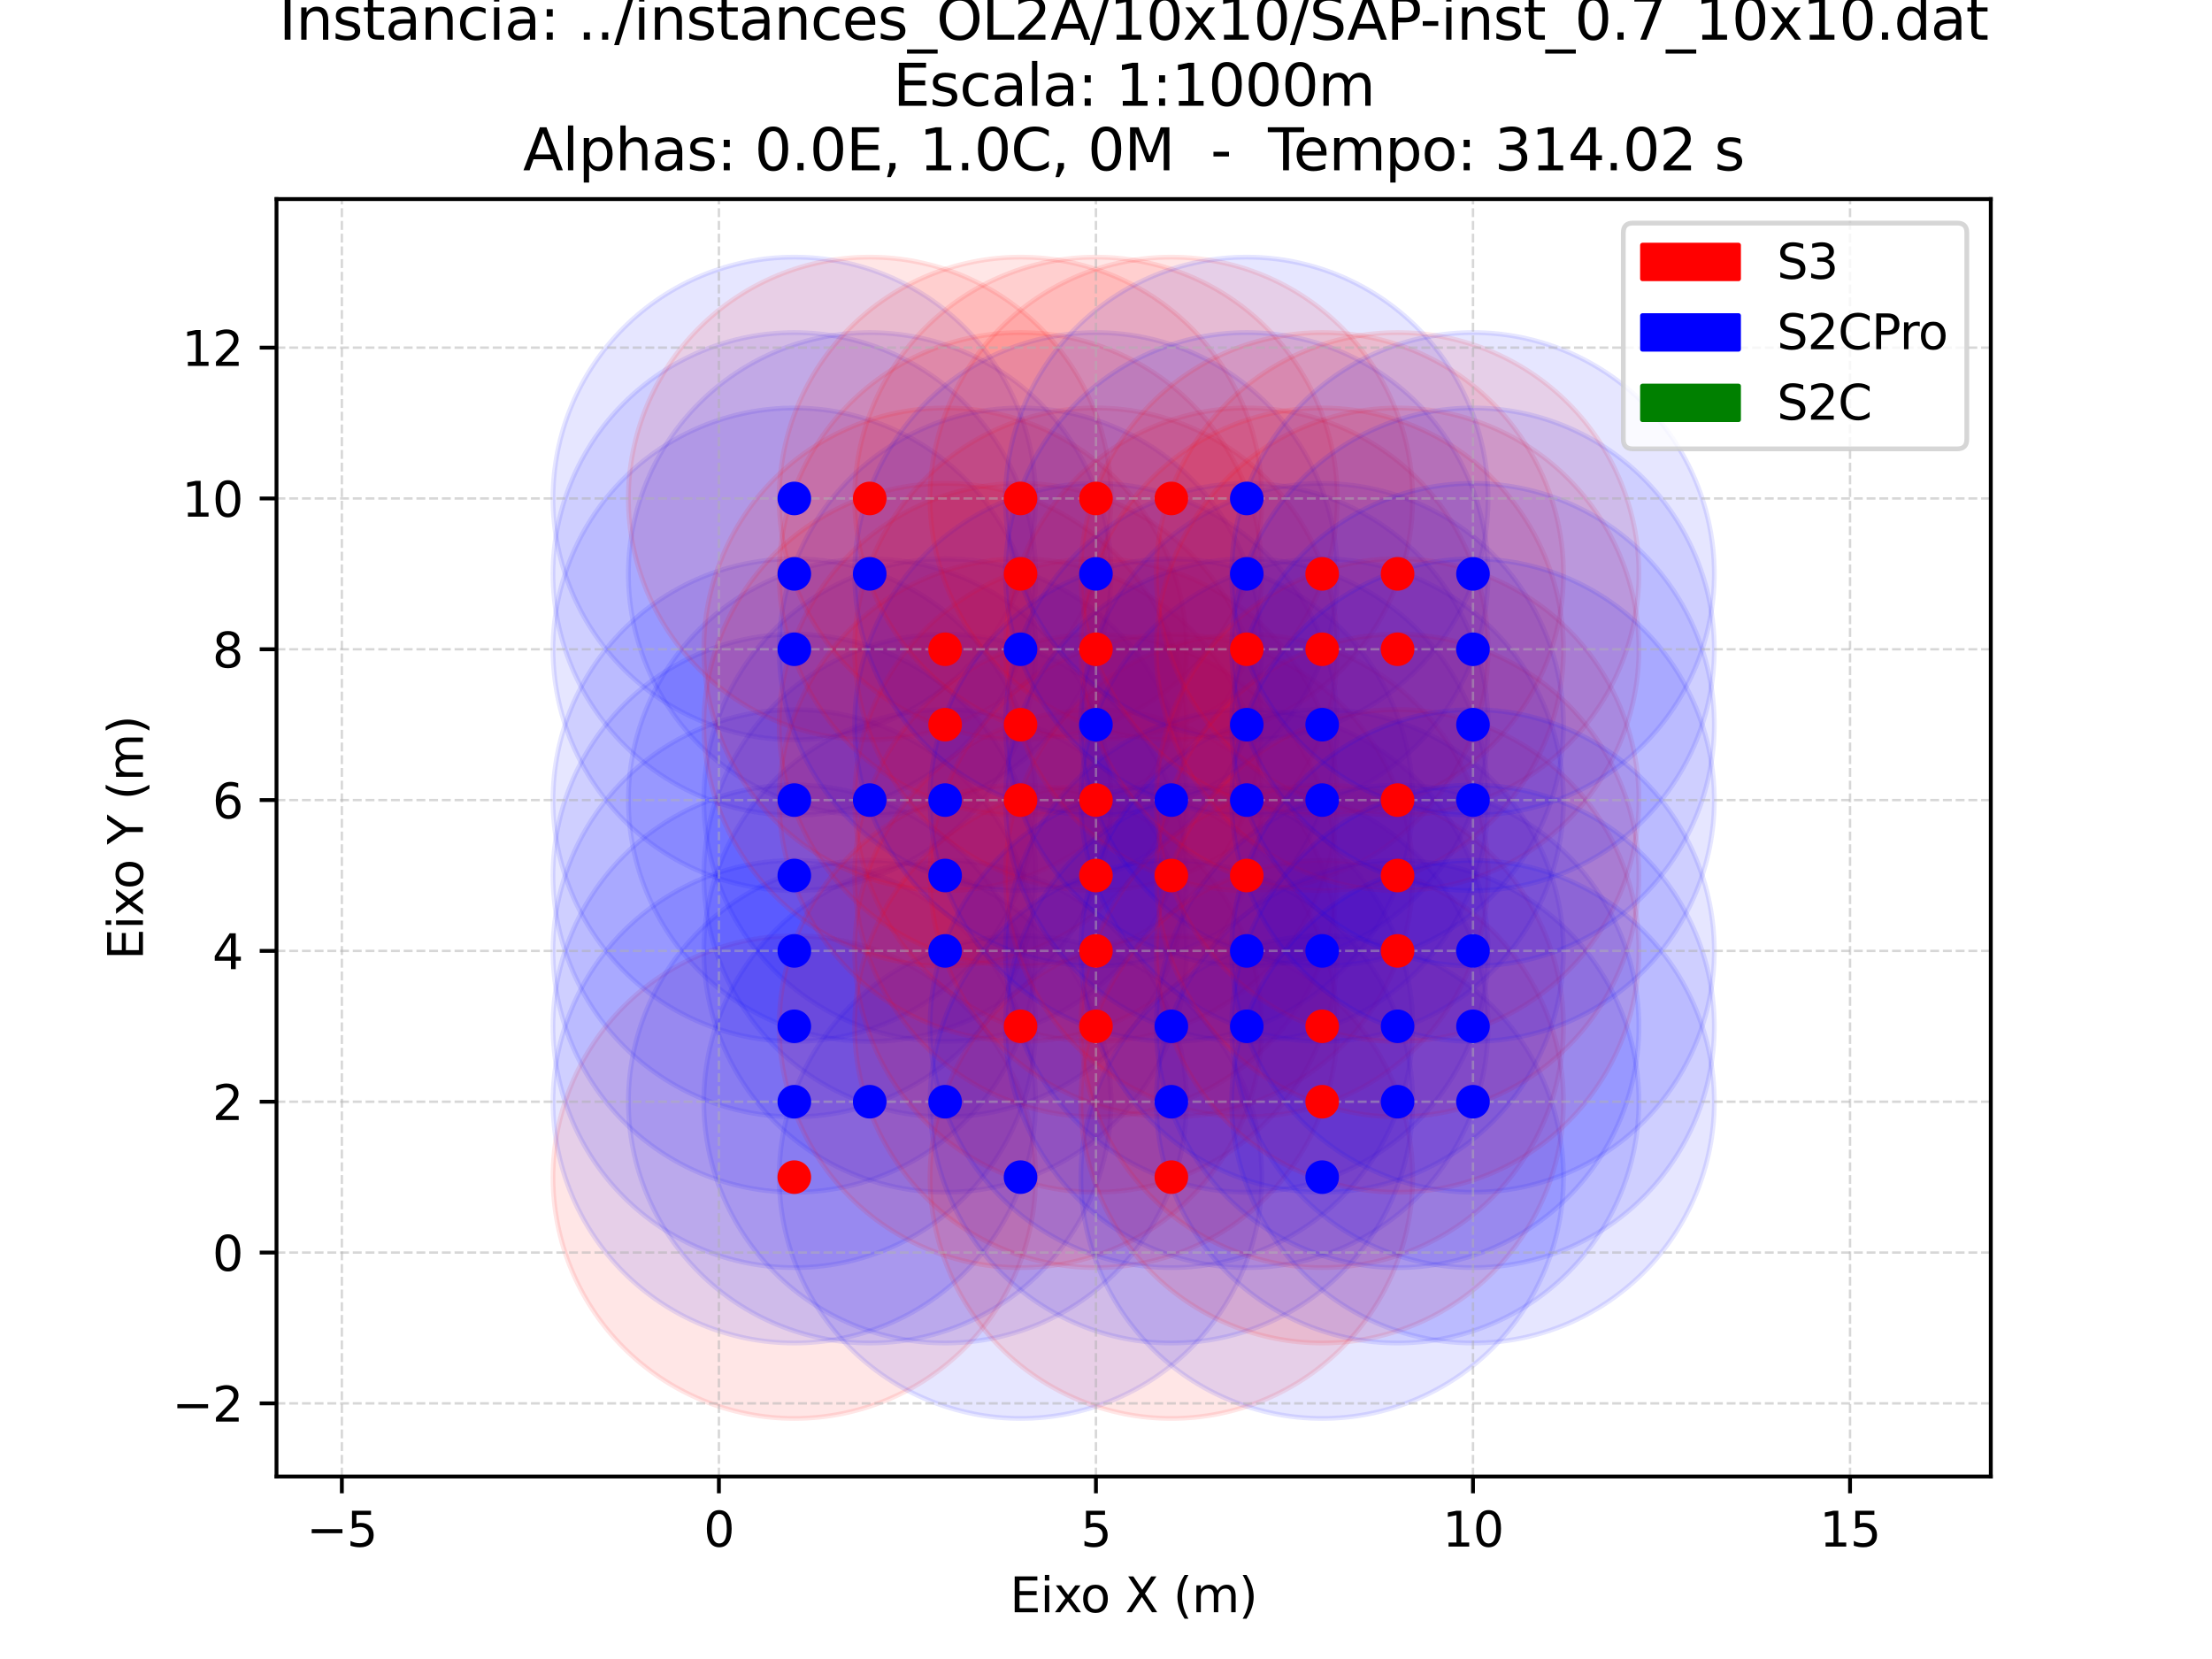 <?xml version="1.0" encoding="utf-8" standalone="no"?>
<!DOCTYPE svg PUBLIC "-//W3C//DTD SVG 1.1//EN"
  "http://www.w3.org/Graphics/SVG/1.1/DTD/svg11.dtd">
<svg xmlns:xlink="http://www.w3.org/1999/xlink" width="460.8pt" height="345.6pt" viewBox="0 0 460.8 345.6" xmlns="http://www.w3.org/2000/svg" version="1.1">
 <defs>
  <style type="text/css">*{stroke-linejoin: round; stroke-linecap: butt}</style>
 </defs>
 <g id="figure_1">
  <g id="patch_1">
   <path d="M 0 345.6 
L 460.8 345.6 
L 460.8 0 
L 0 0 
z
" style="fill: #ffffff"/>
  </g>
  <g id="axes_1">
   <g id="patch_2">
    <path d="M 57.6 307.584 
L 414.72 307.584 
L 414.72 41.472 
L 57.6 41.472 
z
" style="fill: #ffffff"/>
   </g>
   <g id="patch_3">
    <path d="M 165.469 295.488 
C 178.801 295.488 191.588 290.191 201.015 280.765 
C 210.442 271.338 215.738 258.55 215.738 245.219 
C 215.738 231.887 210.442 219.1 201.015 209.673 
C 191.588 200.246 178.801 194.95 165.469 194.95 
C 152.138 194.95 139.35 200.246 129.923 209.673 
C 120.497 219.1 115.2 231.887 115.2 245.219 
C 115.2 258.55 120.497 271.338 129.923 280.765 
C 139.35 290.191 152.138 295.488 165.469 295.488 
z
" clip-path="url(#p0e7a099c4e)" style="fill: #ff0000; opacity: 0.1; stroke: #ff0000; stroke-linejoin: miter"/>
   </g>
   <g id="patch_4">
    <path d="M 165.469 279.779 
C 178.801 279.779 191.588 274.482 201.015 265.055 
C 210.442 255.629 215.738 242.841 215.738 229.51 
C 215.738 216.178 210.442 203.391 201.015 193.964 
C 191.588 184.537 178.801 179.241 165.469 179.241 
C 152.138 179.241 139.35 184.537 129.923 193.964 
C 120.497 203.391 115.2 216.178 115.2 229.51 
C 115.2 242.841 120.497 255.629 129.923 265.055 
C 139.35 274.482 152.138 279.779 165.469 279.779 
z
" clip-path="url(#p0e7a099c4e)" style="fill: #0000ff; opacity: 0.1; stroke: #0000ff; stroke-linejoin: miter"/>
   </g>
   <g id="patch_5">
    <path d="M 165.469 264.07 
C 178.801 264.07 191.588 258.773 201.015 249.346 
C 210.442 239.92 215.738 227.132 215.738 213.801 
C 215.738 200.469 210.442 187.682 201.015 178.255 
C 191.588 168.828 178.801 163.532 165.469 163.532 
C 152.138 163.532 139.35 168.828 129.923 178.255 
C 120.497 187.682 115.2 200.469 115.2 213.801 
C 115.2 227.132 120.497 239.92 129.923 249.346 
C 139.35 258.773 152.138 264.07 165.469 264.07 
z
" clip-path="url(#p0e7a099c4e)" style="fill: #0000ff; opacity: 0.1; stroke: #0000ff; stroke-linejoin: miter"/>
   </g>
   <g id="patch_6">
    <path d="M 165.469 248.361 
C 178.801 248.361 191.588 243.064 201.015 233.637 
C 210.442 224.21 215.738 211.423 215.738 198.092 
C 215.738 184.76 210.442 171.973 201.015 162.546 
C 191.588 153.119 178.801 147.823 165.469 147.823 
C 152.138 147.823 139.35 153.119 129.923 162.546 
C 120.497 171.973 115.2 184.76 115.2 198.092 
C 115.2 211.423 120.497 224.21 129.923 233.637 
C 139.35 243.064 152.138 248.361 165.469 248.361 
z
" clip-path="url(#p0e7a099c4e)" style="fill: #0000ff; opacity: 0.1; stroke: #0000ff; stroke-linejoin: miter"/>
   </g>
   <g id="patch_7">
    <path d="M 165.469 232.652 
C 178.801 232.652 191.588 227.355 201.015 217.928 
C 210.442 208.501 215.738 195.714 215.738 182.383 
C 215.738 169.051 210.442 156.264 201.015 146.837 
C 191.588 137.41 178.801 132.113 165.469 132.113 
C 152.138 132.113 139.35 137.41 129.923 146.837 
C 120.497 156.264 115.2 169.051 115.2 182.383 
C 115.2 195.714 120.497 208.501 129.923 217.928 
C 139.35 227.355 152.138 232.652 165.469 232.652 
z
" clip-path="url(#p0e7a099c4e)" style="fill: #0000ff; opacity: 0.1; stroke: #0000ff; stroke-linejoin: miter"/>
   </g>
   <g id="patch_8">
    <path d="M 165.469 216.943 
C 178.801 216.943 191.588 211.646 201.015 202.219 
C 210.442 192.792 215.738 180.005 215.738 166.673 
C 215.738 153.342 210.442 140.555 201.015 131.128 
C 191.588 121.701 178.801 116.404 165.469 116.404 
C 152.138 116.404 139.35 121.701 129.923 131.128 
C 120.497 140.555 115.2 153.342 115.2 166.673 
C 115.2 180.005 120.497 192.792 129.923 202.219 
C 139.35 211.646 152.138 216.943 165.469 216.943 
z
" clip-path="url(#p0e7a099c4e)" style="fill: #0000ff; opacity: 0.1; stroke: #0000ff; stroke-linejoin: miter"/>
   </g>
   <g id="patch_9">
    <path d="M 165.469 185.524 
C 178.801 185.524 191.588 180.228 201.015 170.801 
C 210.442 161.374 215.738 148.587 215.738 135.255 
C 215.738 121.924 210.442 109.136 201.015 99.71 
C 191.588 90.283 178.801 84.986 165.469 84.986 
C 152.138 84.986 139.35 90.283 129.923 99.71 
C 120.497 109.136 115.2 121.924 115.2 135.255 
C 115.2 148.587 120.497 161.374 129.923 170.801 
C 139.35 180.228 152.138 185.524 165.469 185.524 
z
" clip-path="url(#p0e7a099c4e)" style="fill: #0000ff; opacity: 0.1; stroke: #0000ff; stroke-linejoin: miter"/>
   </g>
   <g id="patch_10">
    <path d="M 165.469 169.815 
C 178.801 169.815 191.588 164.519 201.015 155.092 
C 210.442 145.665 215.738 132.878 215.738 119.546 
C 215.738 106.215 210.442 93.427 201.015 84.001 
C 191.588 74.574 178.801 69.277 165.469 69.277 
C 152.138 69.277 139.35 74.574 129.923 84.001 
C 120.497 93.427 115.2 106.215 115.2 119.546 
C 115.2 132.878 120.497 145.665 129.923 155.092 
C 139.35 164.519 152.138 169.815 165.469 169.815 
z
" clip-path="url(#p0e7a099c4e)" style="fill: #0000ff; opacity: 0.1; stroke: #0000ff; stroke-linejoin: miter"/>
   </g>
   <g id="patch_11">
    <path d="M 165.469 154.106 
C 178.801 154.106 191.588 148.81 201.015 139.383 
C 210.442 129.956 215.738 117.169 215.738 103.837 
C 215.738 90.506 210.442 77.718 201.015 68.291 
C 191.588 58.865 178.801 53.568 165.469 53.568 
C 152.138 53.568 139.35 58.865 129.923 68.291 
C 120.497 77.718 115.2 90.506 115.2 103.837 
C 115.2 117.169 120.497 129.956 129.923 139.383 
C 139.35 148.81 152.138 154.106 165.469 154.106 
z
" clip-path="url(#p0e7a099c4e)" style="fill: #0000ff; opacity: 0.1; stroke: #0000ff; stroke-linejoin: miter"/>
   </g>
   <g id="patch_12">
    <path d="M 181.178 279.779 
C 194.51 279.779 207.297 274.482 216.724 265.055 
C 226.151 255.629 231.447 242.841 231.447 229.51 
C 231.447 216.178 226.151 203.391 216.724 193.964 
C 207.297 184.537 194.51 179.241 181.178 179.241 
C 167.847 179.241 155.059 184.537 145.633 193.964 
C 136.206 203.391 130.909 216.178 130.909 229.51 
C 130.909 242.841 136.206 255.629 145.633 265.055 
C 155.059 274.482 167.847 279.779 181.178 279.779 
z
" clip-path="url(#p0e7a099c4e)" style="fill: #0000ff; opacity: 0.1; stroke: #0000ff; stroke-linejoin: miter"/>
   </g>
   <g id="patch_13">
    <path d="M 181.178 216.943 
C 194.51 216.943 207.297 211.646 216.724 202.219 
C 226.151 192.792 231.447 180.005 231.447 166.673 
C 231.447 153.342 226.151 140.555 216.724 131.128 
C 207.297 121.701 194.51 116.404 181.178 116.404 
C 167.847 116.404 155.059 121.701 145.633 131.128 
C 136.206 140.555 130.909 153.342 130.909 166.673 
C 130.909 180.005 136.206 192.792 145.633 202.219 
C 155.059 211.646 167.847 216.943 181.178 216.943 
z
" clip-path="url(#p0e7a099c4e)" style="fill: #0000ff; opacity: 0.1; stroke: #0000ff; stroke-linejoin: miter"/>
   </g>
   <g id="patch_14">
    <path d="M 181.178 169.815 
C 194.51 169.815 207.297 164.519 216.724 155.092 
C 226.151 145.665 231.447 132.878 231.447 119.546 
C 231.447 106.215 226.151 93.427 216.724 84.001 
C 207.297 74.574 194.51 69.277 181.178 69.277 
C 167.847 69.277 155.059 74.574 145.633 84.001 
C 136.206 93.427 130.909 106.215 130.909 119.546 
C 130.909 132.878 136.206 145.665 145.633 155.092 
C 155.059 164.519 167.847 169.815 181.178 169.815 
z
" clip-path="url(#p0e7a099c4e)" style="fill: #0000ff; opacity: 0.1; stroke: #0000ff; stroke-linejoin: miter"/>
   </g>
   <g id="patch_15">
    <path d="M 181.178 154.106 
C 194.51 154.106 207.297 148.81 216.724 139.383 
C 226.151 129.956 231.447 117.169 231.447 103.837 
C 231.447 90.506 226.151 77.718 216.724 68.291 
C 207.297 58.865 194.51 53.568 181.178 53.568 
C 167.847 53.568 155.059 58.865 145.633 68.291 
C 136.206 77.718 130.909 90.506 130.909 103.837 
C 130.909 117.169 136.206 129.956 145.633 139.383 
C 155.059 148.81 167.847 154.106 181.178 154.106 
z
" clip-path="url(#p0e7a099c4e)" style="fill: #ff0000; opacity: 0.1; stroke: #ff0000; stroke-linejoin: miter"/>
   </g>
   <g id="patch_16">
    <path d="M 196.887 279.779 
C 210.219 279.779 223.006 274.482 232.433 265.055 
C 241.86 255.629 247.156 242.841 247.156 229.51 
C 247.156 216.178 241.86 203.391 232.433 193.964 
C 223.006 184.537 210.219 179.241 196.887 179.241 
C 183.556 179.241 170.768 184.537 161.342 193.964 
C 151.915 203.391 146.618 216.178 146.618 229.51 
C 146.618 242.841 151.915 255.629 161.342 265.055 
C 170.768 274.482 183.556 279.779 196.887 279.779 
z
" clip-path="url(#p0e7a099c4e)" style="fill: #0000ff; opacity: 0.1; stroke: #0000ff; stroke-linejoin: miter"/>
   </g>
   <g id="patch_17">
    <path d="M 196.887 248.361 
C 210.219 248.361 223.006 243.064 232.433 233.637 
C 241.86 224.21 247.156 211.423 247.156 198.092 
C 247.156 184.76 241.86 171.973 232.433 162.546 
C 223.006 153.119 210.219 147.823 196.887 147.823 
C 183.556 147.823 170.768 153.119 161.342 162.546 
C 151.915 171.973 146.618 184.76 146.618 198.092 
C 146.618 211.423 151.915 224.21 161.342 233.637 
C 170.768 243.064 183.556 248.361 196.887 248.361 
z
" clip-path="url(#p0e7a099c4e)" style="fill: #0000ff; opacity: 0.1; stroke: #0000ff; stroke-linejoin: miter"/>
   </g>
   <g id="patch_18">
    <path d="M 196.887 232.652 
C 210.219 232.652 223.006 227.355 232.433 217.928 
C 241.86 208.501 247.156 195.714 247.156 182.383 
C 247.156 169.051 241.86 156.264 232.433 146.837 
C 223.006 137.41 210.219 132.113 196.887 132.113 
C 183.556 132.113 170.768 137.41 161.342 146.837 
C 151.915 156.264 146.618 169.051 146.618 182.383 
C 146.618 195.714 151.915 208.501 161.342 217.928 
C 170.768 227.355 183.556 232.652 196.887 232.652 
z
" clip-path="url(#p0e7a099c4e)" style="fill: #0000ff; opacity: 0.1; stroke: #0000ff; stroke-linejoin: miter"/>
   </g>
   <g id="patch_19">
    <path d="M 196.887 216.943 
C 210.219 216.943 223.006 211.646 232.433 202.219 
C 241.86 192.792 247.156 180.005 247.156 166.673 
C 247.156 153.342 241.86 140.555 232.433 131.128 
C 223.006 121.701 210.219 116.404 196.887 116.404 
C 183.556 116.404 170.768 121.701 161.342 131.128 
C 151.915 140.555 146.618 153.342 146.618 166.673 
C 146.618 180.005 151.915 192.792 161.342 202.219 
C 170.768 211.646 183.556 216.943 196.887 216.943 
z
" clip-path="url(#p0e7a099c4e)" style="fill: #0000ff; opacity: 0.1; stroke: #0000ff; stroke-linejoin: miter"/>
   </g>
   <g id="patch_20">
    <path d="M 196.887 201.233 
C 210.219 201.233 223.006 195.937 232.433 186.51 
C 241.86 177.083 247.156 164.296 247.156 150.964 
C 247.156 137.633 241.86 124.846 232.433 115.419 
C 223.006 105.992 210.219 100.695 196.887 100.695 
C 183.556 100.695 170.768 105.992 161.342 115.419 
C 151.915 124.846 146.618 137.633 146.618 150.964 
C 146.618 164.296 151.915 177.083 161.342 186.51 
C 170.768 195.937 183.556 201.233 196.887 201.233 
z
" clip-path="url(#p0e7a099c4e)" style="fill: #ff0000; opacity: 0.1; stroke: #ff0000; stroke-linejoin: miter"/>
   </g>
   <g id="patch_21">
    <path d="M 196.887 185.524 
C 210.219 185.524 223.006 180.228 232.433 170.801 
C 241.86 161.374 247.156 148.587 247.156 135.255 
C 247.156 121.924 241.86 109.136 232.433 99.71 
C 223.006 90.283 210.219 84.986 196.887 84.986 
C 183.556 84.986 170.768 90.283 161.342 99.71 
C 151.915 109.136 146.618 121.924 146.618 135.255 
C 146.618 148.587 151.915 161.374 161.342 170.801 
C 170.768 180.228 183.556 185.524 196.887 185.524 
z
" clip-path="url(#p0e7a099c4e)" style="fill: #ff0000; opacity: 0.1; stroke: #ff0000; stroke-linejoin: miter"/>
   </g>
   <g id="patch_22">
    <path d="M 212.596 295.488 
C 225.928 295.488 238.715 290.191 248.142 280.765 
C 257.569 271.338 262.865 258.55 262.865 245.219 
C 262.865 231.887 257.569 219.1 248.142 209.673 
C 238.715 200.246 225.928 194.95 212.596 194.95 
C 199.265 194.95 186.478 200.246 177.051 209.673 
C 167.624 219.1 162.327 231.887 162.327 245.219 
C 162.327 258.55 167.624 271.338 177.051 280.765 
C 186.478 290.191 199.265 295.488 212.596 295.488 
z
" clip-path="url(#p0e7a099c4e)" style="fill: #0000ff; opacity: 0.1; stroke: #0000ff; stroke-linejoin: miter"/>
   </g>
   <g id="patch_23">
    <path d="M 212.596 264.07 
C 225.928 264.07 238.715 258.773 248.142 249.346 
C 257.569 239.92 262.865 227.132 262.865 213.801 
C 262.865 200.469 257.569 187.682 248.142 178.255 
C 238.715 168.828 225.928 163.532 212.596 163.532 
C 199.265 163.532 186.478 168.828 177.051 178.255 
C 167.624 187.682 162.327 200.469 162.327 213.801 
C 162.327 227.132 167.624 239.92 177.051 249.346 
C 186.478 258.773 199.265 264.07 212.596 264.07 
z
" clip-path="url(#p0e7a099c4e)" style="fill: #ff0000; opacity: 0.1; stroke: #ff0000; stroke-linejoin: miter"/>
   </g>
   <g id="patch_24">
    <path d="M 212.596 216.943 
C 225.928 216.943 238.715 211.646 248.142 202.219 
C 257.569 192.792 262.865 180.005 262.865 166.673 
C 262.865 153.342 257.569 140.555 248.142 131.128 
C 238.715 121.701 225.928 116.404 212.596 116.404 
C 199.265 116.404 186.478 121.701 177.051 131.128 
C 167.624 140.555 162.327 153.342 162.327 166.673 
C 162.327 180.005 167.624 192.792 177.051 202.219 
C 186.478 211.646 199.265 216.943 212.596 216.943 
z
" clip-path="url(#p0e7a099c4e)" style="fill: #ff0000; opacity: 0.1; stroke: #ff0000; stroke-linejoin: miter"/>
   </g>
   <g id="patch_25">
    <path d="M 212.596 201.233 
C 225.928 201.233 238.715 195.937 248.142 186.51 
C 257.569 177.083 262.865 164.296 262.865 150.964 
C 262.865 137.633 257.569 124.846 248.142 115.419 
C 238.715 105.992 225.928 100.695 212.596 100.695 
C 199.265 100.695 186.478 105.992 177.051 115.419 
C 167.624 124.846 162.327 137.633 162.327 150.964 
C 162.327 164.296 167.624 177.083 177.051 186.51 
C 186.478 195.937 199.265 201.233 212.596 201.233 
z
" clip-path="url(#p0e7a099c4e)" style="fill: #ff0000; opacity: 0.1; stroke: #ff0000; stroke-linejoin: miter"/>
   </g>
   <g id="patch_26">
    <path d="M 212.596 185.524 
C 225.928 185.524 238.715 180.228 248.142 170.801 
C 257.569 161.374 262.865 148.587 262.865 135.255 
C 262.865 121.924 257.569 109.136 248.142 99.71 
C 238.715 90.283 225.928 84.986 212.596 84.986 
C 199.265 84.986 186.478 90.283 177.051 99.71 
C 167.624 109.136 162.327 121.924 162.327 135.255 
C 162.327 148.587 167.624 161.374 177.051 170.801 
C 186.478 180.228 199.265 185.524 212.596 185.524 
z
" clip-path="url(#p0e7a099c4e)" style="fill: #0000ff; opacity: 0.1; stroke: #0000ff; stroke-linejoin: miter"/>
   </g>
   <g id="patch_27">
    <path d="M 212.596 169.815 
C 225.928 169.815 238.715 164.519 248.142 155.092 
C 257.569 145.665 262.865 132.878 262.865 119.546 
C 262.865 106.215 257.569 93.427 248.142 84.001 
C 238.715 74.574 225.928 69.277 212.596 69.277 
C 199.265 69.277 186.478 74.574 177.051 84.001 
C 167.624 93.427 162.327 106.215 162.327 119.546 
C 162.327 132.878 167.624 145.665 177.051 155.092 
C 186.478 164.519 199.265 169.815 212.596 169.815 
z
" clip-path="url(#p0e7a099c4e)" style="fill: #ff0000; opacity: 0.1; stroke: #ff0000; stroke-linejoin: miter"/>
   </g>
   <g id="patch_28">
    <path d="M 212.596 154.106 
C 225.928 154.106 238.715 148.81 248.142 139.383 
C 257.569 129.956 262.865 117.169 262.865 103.837 
C 262.865 90.506 257.569 77.718 248.142 68.291 
C 238.715 58.865 225.928 53.568 212.596 53.568 
C 199.265 53.568 186.478 58.865 177.051 68.291 
C 167.624 77.718 162.327 90.506 162.327 103.837 
C 162.327 117.169 167.624 129.956 177.051 139.383 
C 186.478 148.81 199.265 154.106 212.596 154.106 
z
" clip-path="url(#p0e7a099c4e)" style="fill: #ff0000; opacity: 0.1; stroke: #ff0000; stroke-linejoin: miter"/>
   </g>
   <g id="patch_29">
    <path d="M 228.305 264.07 
C 241.637 264.07 254.424 258.773 263.851 249.346 
C 273.278 239.92 278.575 227.132 278.575 213.801 
C 278.575 200.469 273.278 187.682 263.851 178.255 
C 254.424 168.828 241.637 163.532 228.305 163.532 
C 214.974 163.532 202.187 168.828 192.76 178.255 
C 183.333 187.682 178.036 200.469 178.036 213.801 
C 178.036 227.132 183.333 239.92 192.76 249.346 
C 202.187 258.773 214.974 264.07 228.305 264.07 
z
" clip-path="url(#p0e7a099c4e)" style="fill: #ff0000; opacity: 0.1; stroke: #ff0000; stroke-linejoin: miter"/>
   </g>
   <g id="patch_30">
    <path d="M 228.305 248.361 
C 241.637 248.361 254.424 243.064 263.851 233.637 
C 273.278 224.21 278.575 211.423 278.575 198.092 
C 278.575 184.76 273.278 171.973 263.851 162.546 
C 254.424 153.119 241.637 147.823 228.305 147.823 
C 214.974 147.823 202.187 153.119 192.76 162.546 
C 183.333 171.973 178.036 184.76 178.036 198.092 
C 178.036 211.423 183.333 224.21 192.76 233.637 
C 202.187 243.064 214.974 248.361 228.305 248.361 
z
" clip-path="url(#p0e7a099c4e)" style="fill: #ff0000; opacity: 0.1; stroke: #ff0000; stroke-linejoin: miter"/>
   </g>
   <g id="patch_31">
    <path d="M 228.305 232.652 
C 241.637 232.652 254.424 227.355 263.851 217.928 
C 273.278 208.501 278.575 195.714 278.575 182.383 
C 278.575 169.051 273.278 156.264 263.851 146.837 
C 254.424 137.41 241.637 132.113 228.305 132.113 
C 214.974 132.113 202.187 137.41 192.76 146.837 
C 183.333 156.264 178.036 169.051 178.036 182.383 
C 178.036 195.714 183.333 208.501 192.76 217.928 
C 202.187 227.355 214.974 232.652 228.305 232.652 
z
" clip-path="url(#p0e7a099c4e)" style="fill: #ff0000; opacity: 0.1; stroke: #ff0000; stroke-linejoin: miter"/>
   </g>
   <g id="patch_32">
    <path d="M 228.305 216.943 
C 241.637 216.943 254.424 211.646 263.851 202.219 
C 273.278 192.792 278.575 180.005 278.575 166.673 
C 278.575 153.342 273.278 140.555 263.851 131.128 
C 254.424 121.701 241.637 116.404 228.305 116.404 
C 214.974 116.404 202.187 121.701 192.76 131.128 
C 183.333 140.555 178.036 153.342 178.036 166.673 
C 178.036 180.005 183.333 192.792 192.76 202.219 
C 202.187 211.646 214.974 216.943 228.305 216.943 
z
" clip-path="url(#p0e7a099c4e)" style="fill: #ff0000; opacity: 0.1; stroke: #ff0000; stroke-linejoin: miter"/>
   </g>
   <g id="patch_33">
    <path d="M 228.305 201.233 
C 241.637 201.233 254.424 195.937 263.851 186.51 
C 273.278 177.083 278.575 164.296 278.575 150.964 
C 278.575 137.633 273.278 124.846 263.851 115.419 
C 254.424 105.992 241.637 100.695 228.305 100.695 
C 214.974 100.695 202.187 105.992 192.76 115.419 
C 183.333 124.846 178.036 137.633 178.036 150.964 
C 178.036 164.296 183.333 177.083 192.76 186.51 
C 202.187 195.937 214.974 201.233 228.305 201.233 
z
" clip-path="url(#p0e7a099c4e)" style="fill: #0000ff; opacity: 0.1; stroke: #0000ff; stroke-linejoin: miter"/>
   </g>
   <g id="patch_34">
    <path d="M 228.305 185.524 
C 241.637 185.524 254.424 180.228 263.851 170.801 
C 273.278 161.374 278.575 148.587 278.575 135.255 
C 278.575 121.924 273.278 109.136 263.851 99.71 
C 254.424 90.283 241.637 84.986 228.305 84.986 
C 214.974 84.986 202.187 90.283 192.76 99.71 
C 183.333 109.136 178.036 121.924 178.036 135.255 
C 178.036 148.587 183.333 161.374 192.76 170.801 
C 202.187 180.228 214.974 185.524 228.305 185.524 
z
" clip-path="url(#p0e7a099c4e)" style="fill: #ff0000; opacity: 0.1; stroke: #ff0000; stroke-linejoin: miter"/>
   </g>
   <g id="patch_35">
    <path d="M 228.305 169.815 
C 241.637 169.815 254.424 164.519 263.851 155.092 
C 273.278 145.665 278.575 132.878 278.575 119.546 
C 278.575 106.215 273.278 93.427 263.851 84.001 
C 254.424 74.574 241.637 69.277 228.305 69.277 
C 214.974 69.277 202.187 74.574 192.76 84.001 
C 183.333 93.427 178.036 106.215 178.036 119.546 
C 178.036 132.878 183.333 145.665 192.76 155.092 
C 202.187 164.519 214.974 169.815 228.305 169.815 
z
" clip-path="url(#p0e7a099c4e)" style="fill: #0000ff; opacity: 0.1; stroke: #0000ff; stroke-linejoin: miter"/>
   </g>
   <g id="patch_36">
    <path d="M 228.305 154.106 
C 241.637 154.106 254.424 148.81 263.851 139.383 
C 273.278 129.956 278.575 117.169 278.575 103.837 
C 278.575 90.506 273.278 77.718 263.851 68.291 
C 254.424 58.865 241.637 53.568 228.305 53.568 
C 214.974 53.568 202.187 58.865 192.76 68.291 
C 183.333 77.718 178.036 90.506 178.036 103.837 
C 178.036 117.169 183.333 129.956 192.76 139.383 
C 202.187 148.81 214.974 154.106 228.305 154.106 
z
" clip-path="url(#p0e7a099c4e)" style="fill: #ff0000; opacity: 0.1; stroke: #ff0000; stroke-linejoin: miter"/>
   </g>
   <g id="patch_37">
    <path d="M 244.015 295.488 
C 257.346 295.488 270.133 290.191 279.56 280.765 
C 288.987 271.338 294.284 258.55 294.284 245.219 
C 294.284 231.887 288.987 219.1 279.56 209.673 
C 270.133 200.246 257.346 194.95 244.015 194.95 
C 230.683 194.95 217.896 200.246 208.469 209.673 
C 199.042 219.1 193.745 231.887 193.745 245.219 
C 193.745 258.55 199.042 271.338 208.469 280.765 
C 217.896 290.191 230.683 295.488 244.015 295.488 
z
" clip-path="url(#p0e7a099c4e)" style="fill: #ff0000; opacity: 0.1; stroke: #ff0000; stroke-linejoin: miter"/>
   </g>
   <g id="patch_38">
    <path d="M 244.015 279.779 
C 257.346 279.779 270.133 274.482 279.56 265.055 
C 288.987 255.629 294.284 242.841 294.284 229.51 
C 294.284 216.178 288.987 203.391 279.56 193.964 
C 270.133 184.537 257.346 179.241 244.015 179.241 
C 230.683 179.241 217.896 184.537 208.469 193.964 
C 199.042 203.391 193.745 216.178 193.745 229.51 
C 193.745 242.841 199.042 255.629 208.469 265.055 
C 217.896 274.482 230.683 279.779 244.015 279.779 
z
" clip-path="url(#p0e7a099c4e)" style="fill: #0000ff; opacity: 0.1; stroke: #0000ff; stroke-linejoin: miter"/>
   </g>
   <g id="patch_39">
    <path d="M 244.015 264.07 
C 257.346 264.07 270.133 258.773 279.56 249.346 
C 288.987 239.92 294.284 227.132 294.284 213.801 
C 294.284 200.469 288.987 187.682 279.56 178.255 
C 270.133 168.828 257.346 163.532 244.015 163.532 
C 230.683 163.532 217.896 168.828 208.469 178.255 
C 199.042 187.682 193.745 200.469 193.745 213.801 
C 193.745 227.132 199.042 239.92 208.469 249.346 
C 217.896 258.773 230.683 264.07 244.015 264.07 
z
" clip-path="url(#p0e7a099c4e)" style="fill: #0000ff; opacity: 0.1; stroke: #0000ff; stroke-linejoin: miter"/>
   </g>
   <g id="patch_40">
    <path d="M 244.015 232.652 
C 257.346 232.652 270.133 227.355 279.56 217.928 
C 288.987 208.501 294.284 195.714 294.284 182.383 
C 294.284 169.051 288.987 156.264 279.56 146.837 
C 270.133 137.41 257.346 132.113 244.015 132.113 
C 230.683 132.113 217.896 137.41 208.469 146.837 
C 199.042 156.264 193.745 169.051 193.745 182.383 
C 193.745 195.714 199.042 208.501 208.469 217.928 
C 217.896 227.355 230.683 232.652 244.015 232.652 
z
" clip-path="url(#p0e7a099c4e)" style="fill: #ff0000; opacity: 0.1; stroke: #ff0000; stroke-linejoin: miter"/>
   </g>
   <g id="patch_41">
    <path d="M 244.015 216.943 
C 257.346 216.943 270.133 211.646 279.56 202.219 
C 288.987 192.792 294.284 180.005 294.284 166.673 
C 294.284 153.342 288.987 140.555 279.56 131.128 
C 270.133 121.701 257.346 116.404 244.015 116.404 
C 230.683 116.404 217.896 121.701 208.469 131.128 
C 199.042 140.555 193.745 153.342 193.745 166.673 
C 193.745 180.005 199.042 192.792 208.469 202.219 
C 217.896 211.646 230.683 216.943 244.015 216.943 
z
" clip-path="url(#p0e7a099c4e)" style="fill: #0000ff; opacity: 0.1; stroke: #0000ff; stroke-linejoin: miter"/>
   </g>
   <g id="patch_42">
    <path d="M 244.015 154.106 
C 257.346 154.106 270.133 148.81 279.56 139.383 
C 288.987 129.956 294.284 117.169 294.284 103.837 
C 294.284 90.506 288.987 77.718 279.56 68.291 
C 270.133 58.865 257.346 53.568 244.015 53.568 
C 230.683 53.568 217.896 58.865 208.469 68.291 
C 199.042 77.718 193.745 90.506 193.745 103.837 
C 193.745 117.169 199.042 129.956 208.469 139.383 
C 217.896 148.81 230.683 154.106 244.015 154.106 
z
" clip-path="url(#p0e7a099c4e)" style="fill: #ff0000; opacity: 0.1; stroke: #ff0000; stroke-linejoin: miter"/>
   </g>
   <g id="patch_43">
    <path d="M 259.724 264.07 
C 273.055 264.07 285.842 258.773 295.269 249.346 
C 304.696 239.92 309.993 227.132 309.993 213.801 
C 309.993 200.469 304.696 187.682 295.269 178.255 
C 285.842 168.828 273.055 163.532 259.724 163.532 
C 246.392 163.532 233.605 168.828 224.178 178.255 
C 214.751 187.682 209.455 200.469 209.455 213.801 
C 209.455 227.132 214.751 239.92 224.178 249.346 
C 233.605 258.773 246.392 264.07 259.724 264.07 
z
" clip-path="url(#p0e7a099c4e)" style="fill: #0000ff; opacity: 0.1; stroke: #0000ff; stroke-linejoin: miter"/>
   </g>
   <g id="patch_44">
    <path d="M 259.724 248.361 
C 273.055 248.361 285.842 243.064 295.269 233.637 
C 304.696 224.21 309.993 211.423 309.993 198.092 
C 309.993 184.76 304.696 171.973 295.269 162.546 
C 285.842 153.119 273.055 147.823 259.724 147.823 
C 246.392 147.823 233.605 153.119 224.178 162.546 
C 214.751 171.973 209.455 184.76 209.455 198.092 
C 209.455 211.423 214.751 224.21 224.178 233.637 
C 233.605 243.064 246.392 248.361 259.724 248.361 
z
" clip-path="url(#p0e7a099c4e)" style="fill: #0000ff; opacity: 0.1; stroke: #0000ff; stroke-linejoin: miter"/>
   </g>
   <g id="patch_45">
    <path d="M 259.724 232.652 
C 273.055 232.652 285.842 227.355 295.269 217.928 
C 304.696 208.501 309.993 195.714 309.993 182.383 
C 309.993 169.051 304.696 156.264 295.269 146.837 
C 285.842 137.41 273.055 132.113 259.724 132.113 
C 246.392 132.113 233.605 137.41 224.178 146.837 
C 214.751 156.264 209.455 169.051 209.455 182.383 
C 209.455 195.714 214.751 208.501 224.178 217.928 
C 233.605 227.355 246.392 232.652 259.724 232.652 
z
" clip-path="url(#p0e7a099c4e)" style="fill: #ff0000; opacity: 0.1; stroke: #ff0000; stroke-linejoin: miter"/>
   </g>
   <g id="patch_46">
    <path d="M 259.724 216.943 
C 273.055 216.943 285.842 211.646 295.269 202.219 
C 304.696 192.792 309.993 180.005 309.993 166.673 
C 309.993 153.342 304.696 140.555 295.269 131.128 
C 285.842 121.701 273.055 116.404 259.724 116.404 
C 246.392 116.404 233.605 121.701 224.178 131.128 
C 214.751 140.555 209.455 153.342 209.455 166.673 
C 209.455 180.005 214.751 192.792 224.178 202.219 
C 233.605 211.646 246.392 216.943 259.724 216.943 
z
" clip-path="url(#p0e7a099c4e)" style="fill: #0000ff; opacity: 0.1; stroke: #0000ff; stroke-linejoin: miter"/>
   </g>
   <g id="patch_47">
    <path d="M 259.724 201.233 
C 273.055 201.233 285.842 195.937 295.269 186.51 
C 304.696 177.083 309.993 164.296 309.993 150.964 
C 309.993 137.633 304.696 124.846 295.269 115.419 
C 285.842 105.992 273.055 100.695 259.724 100.695 
C 246.392 100.695 233.605 105.992 224.178 115.419 
C 214.751 124.846 209.455 137.633 209.455 150.964 
C 209.455 164.296 214.751 177.083 224.178 186.51 
C 233.605 195.937 246.392 201.233 259.724 201.233 
z
" clip-path="url(#p0e7a099c4e)" style="fill: #0000ff; opacity: 0.1; stroke: #0000ff; stroke-linejoin: miter"/>
   </g>
   <g id="patch_48">
    <path d="M 259.724 185.524 
C 273.055 185.524 285.842 180.228 295.269 170.801 
C 304.696 161.374 309.993 148.587 309.993 135.255 
C 309.993 121.924 304.696 109.136 295.269 99.71 
C 285.842 90.283 273.055 84.986 259.724 84.986 
C 246.392 84.986 233.605 90.283 224.178 99.71 
C 214.751 109.136 209.455 121.924 209.455 135.255 
C 209.455 148.587 214.751 161.374 224.178 170.801 
C 233.605 180.228 246.392 185.524 259.724 185.524 
z
" clip-path="url(#p0e7a099c4e)" style="fill: #ff0000; opacity: 0.1; stroke: #ff0000; stroke-linejoin: miter"/>
   </g>
   <g id="patch_49">
    <path d="M 259.724 169.815 
C 273.055 169.815 285.842 164.519 295.269 155.092 
C 304.696 145.665 309.993 132.878 309.993 119.546 
C 309.993 106.215 304.696 93.427 295.269 84.001 
C 285.842 74.574 273.055 69.277 259.724 69.277 
C 246.392 69.277 233.605 74.574 224.178 84.001 
C 214.751 93.427 209.455 106.215 209.455 119.546 
C 209.455 132.878 214.751 145.665 224.178 155.092 
C 233.605 164.519 246.392 169.815 259.724 169.815 
z
" clip-path="url(#p0e7a099c4e)" style="fill: #0000ff; opacity: 0.1; stroke: #0000ff; stroke-linejoin: miter"/>
   </g>
   <g id="patch_50">
    <path d="M 259.724 154.106 
C 273.055 154.106 285.842 148.81 295.269 139.383 
C 304.696 129.956 309.993 117.169 309.993 103.837 
C 309.993 90.506 304.696 77.718 295.269 68.291 
C 285.842 58.865 273.055 53.568 259.724 53.568 
C 246.392 53.568 233.605 58.865 224.178 68.291 
C 214.751 77.718 209.455 90.506 209.455 103.837 
C 209.455 117.169 214.751 129.956 224.178 139.383 
C 233.605 148.81 246.392 154.106 259.724 154.106 
z
" clip-path="url(#p0e7a099c4e)" style="fill: #0000ff; opacity: 0.1; stroke: #0000ff; stroke-linejoin: miter"/>
   </g>
   <g id="patch_51">
    <path d="M 275.433 295.488 
C 288.764 295.488 301.552 290.191 310.978 280.765 
C 320.405 271.338 325.702 258.55 325.702 245.219 
C 325.702 231.887 320.405 219.1 310.978 209.673 
C 301.552 200.246 288.764 194.95 275.433 194.95 
C 262.101 194.95 249.314 200.246 239.887 209.673 
C 230.46 219.1 225.164 231.887 225.164 245.219 
C 225.164 258.55 230.46 271.338 239.887 280.765 
C 249.314 290.191 262.101 295.488 275.433 295.488 
z
" clip-path="url(#p0e7a099c4e)" style="fill: #0000ff; opacity: 0.1; stroke: #0000ff; stroke-linejoin: miter"/>
   </g>
   <g id="patch_52">
    <path d="M 275.433 279.779 
C 288.764 279.779 301.552 274.482 310.978 265.055 
C 320.405 255.629 325.702 242.841 325.702 229.51 
C 325.702 216.178 320.405 203.391 310.978 193.964 
C 301.552 184.537 288.764 179.241 275.433 179.241 
C 262.101 179.241 249.314 184.537 239.887 193.964 
C 230.46 203.391 225.164 216.178 225.164 229.51 
C 225.164 242.841 230.46 255.629 239.887 265.055 
C 249.314 274.482 262.101 279.779 275.433 279.779 
z
" clip-path="url(#p0e7a099c4e)" style="fill: #ff0000; opacity: 0.1; stroke: #ff0000; stroke-linejoin: miter"/>
   </g>
   <g id="patch_53">
    <path d="M 275.433 264.07 
C 288.764 264.07 301.552 258.773 310.978 249.346 
C 320.405 239.92 325.702 227.132 325.702 213.801 
C 325.702 200.469 320.405 187.682 310.978 178.255 
C 301.552 168.828 288.764 163.532 275.433 163.532 
C 262.101 163.532 249.314 168.828 239.887 178.255 
C 230.46 187.682 225.164 200.469 225.164 213.801 
C 225.164 227.132 230.46 239.92 239.887 249.346 
C 249.314 258.773 262.101 264.07 275.433 264.07 
z
" clip-path="url(#p0e7a099c4e)" style="fill: #ff0000; opacity: 0.1; stroke: #ff0000; stroke-linejoin: miter"/>
   </g>
   <g id="patch_54">
    <path d="M 275.433 248.361 
C 288.764 248.361 301.552 243.064 310.978 233.637 
C 320.405 224.21 325.702 211.423 325.702 198.092 
C 325.702 184.76 320.405 171.973 310.978 162.546 
C 301.552 153.119 288.764 147.823 275.433 147.823 
C 262.101 147.823 249.314 153.119 239.887 162.546 
C 230.46 171.973 225.164 184.76 225.164 198.092 
C 225.164 211.423 230.46 224.21 239.887 233.637 
C 249.314 243.064 262.101 248.361 275.433 248.361 
z
" clip-path="url(#p0e7a099c4e)" style="fill: #0000ff; opacity: 0.1; stroke: #0000ff; stroke-linejoin: miter"/>
   </g>
   <g id="patch_55">
    <path d="M 275.433 216.943 
C 288.764 216.943 301.552 211.646 310.978 202.219 
C 320.405 192.792 325.702 180.005 325.702 166.673 
C 325.702 153.342 320.405 140.555 310.978 131.128 
C 301.552 121.701 288.764 116.404 275.433 116.404 
C 262.101 116.404 249.314 121.701 239.887 131.128 
C 230.46 140.555 225.164 153.342 225.164 166.673 
C 225.164 180.005 230.46 192.792 239.887 202.219 
C 249.314 211.646 262.101 216.943 275.433 216.943 
z
" clip-path="url(#p0e7a099c4e)" style="fill: #0000ff; opacity: 0.1; stroke: #0000ff; stroke-linejoin: miter"/>
   </g>
   <g id="patch_56">
    <path d="M 275.433 201.233 
C 288.764 201.233 301.552 195.937 310.978 186.51 
C 320.405 177.083 325.702 164.296 325.702 150.964 
C 325.702 137.633 320.405 124.846 310.978 115.419 
C 301.552 105.992 288.764 100.695 275.433 100.695 
C 262.101 100.695 249.314 105.992 239.887 115.419 
C 230.46 124.846 225.164 137.633 225.164 150.964 
C 225.164 164.296 230.46 177.083 239.887 186.51 
C 249.314 195.937 262.101 201.233 275.433 201.233 
z
" clip-path="url(#p0e7a099c4e)" style="fill: #0000ff; opacity: 0.1; stroke: #0000ff; stroke-linejoin: miter"/>
   </g>
   <g id="patch_57">
    <path d="M 275.433 185.524 
C 288.764 185.524 301.552 180.228 310.978 170.801 
C 320.405 161.374 325.702 148.587 325.702 135.255 
C 325.702 121.924 320.405 109.136 310.978 99.71 
C 301.552 90.283 288.764 84.986 275.433 84.986 
C 262.101 84.986 249.314 90.283 239.887 99.71 
C 230.46 109.136 225.164 121.924 225.164 135.255 
C 225.164 148.587 230.46 161.374 239.887 170.801 
C 249.314 180.228 262.101 185.524 275.433 185.524 
z
" clip-path="url(#p0e7a099c4e)" style="fill: #ff0000; opacity: 0.1; stroke: #ff0000; stroke-linejoin: miter"/>
   </g>
   <g id="patch_58">
    <path d="M 275.433 169.815 
C 288.764 169.815 301.552 164.519 310.978 155.092 
C 320.405 145.665 325.702 132.878 325.702 119.546 
C 325.702 106.215 320.405 93.427 310.978 84.001 
C 301.552 74.574 288.764 69.277 275.433 69.277 
C 262.101 69.277 249.314 74.574 239.887 84.001 
C 230.46 93.427 225.164 106.215 225.164 119.546 
C 225.164 132.878 230.46 145.665 239.887 155.092 
C 249.314 164.519 262.101 169.815 275.433 169.815 
z
" clip-path="url(#p0e7a099c4e)" style="fill: #ff0000; opacity: 0.1; stroke: #ff0000; stroke-linejoin: miter"/>
   </g>
   <g id="patch_59">
    <path d="M 291.142 279.779 
C 304.473 279.779 317.261 274.482 326.687 265.055 
C 336.114 255.629 341.411 242.841 341.411 229.51 
C 341.411 216.178 336.114 203.391 326.687 193.964 
C 317.261 184.537 304.473 179.241 291.142 179.241 
C 277.81 179.241 265.023 184.537 255.596 193.964 
C 246.169 203.391 240.873 216.178 240.873 229.51 
C 240.873 242.841 246.169 255.629 255.596 265.055 
C 265.023 274.482 277.81 279.779 291.142 279.779 
z
" clip-path="url(#p0e7a099c4e)" style="fill: #0000ff; opacity: 0.1; stroke: #0000ff; stroke-linejoin: miter"/>
   </g>
   <g id="patch_60">
    <path d="M 291.142 264.07 
C 304.473 264.07 317.261 258.773 326.687 249.346 
C 336.114 239.92 341.411 227.132 341.411 213.801 
C 341.411 200.469 336.114 187.682 326.687 178.255 
C 317.261 168.828 304.473 163.532 291.142 163.532 
C 277.81 163.532 265.023 168.828 255.596 178.255 
C 246.169 187.682 240.873 200.469 240.873 213.801 
C 240.873 227.132 246.169 239.92 255.596 249.346 
C 265.023 258.773 277.81 264.07 291.142 264.07 
z
" clip-path="url(#p0e7a099c4e)" style="fill: #0000ff; opacity: 0.1; stroke: #0000ff; stroke-linejoin: miter"/>
   </g>
   <g id="patch_61">
    <path d="M 291.142 248.361 
C 304.473 248.361 317.261 243.064 326.687 233.637 
C 336.114 224.21 341.411 211.423 341.411 198.092 
C 341.411 184.76 336.114 171.973 326.687 162.546 
C 317.261 153.119 304.473 147.823 291.142 147.823 
C 277.81 147.823 265.023 153.119 255.596 162.546 
C 246.169 171.973 240.873 184.76 240.873 198.092 
C 240.873 211.423 246.169 224.21 255.596 233.637 
C 265.023 243.064 277.81 248.361 291.142 248.361 
z
" clip-path="url(#p0e7a099c4e)" style="fill: #ff0000; opacity: 0.1; stroke: #ff0000; stroke-linejoin: miter"/>
   </g>
   <g id="patch_62">
    <path d="M 291.142 232.652 
C 304.473 232.652 317.261 227.355 326.687 217.928 
C 336.114 208.501 341.411 195.714 341.411 182.383 
C 341.411 169.051 336.114 156.264 326.687 146.837 
C 317.261 137.41 304.473 132.113 291.142 132.113 
C 277.81 132.113 265.023 137.41 255.596 146.837 
C 246.169 156.264 240.873 169.051 240.873 182.383 
C 240.873 195.714 246.169 208.501 255.596 217.928 
C 265.023 227.355 277.81 232.652 291.142 232.652 
z
" clip-path="url(#p0e7a099c4e)" style="fill: #ff0000; opacity: 0.1; stroke: #ff0000; stroke-linejoin: miter"/>
   </g>
   <g id="patch_63">
    <path d="M 291.142 216.943 
C 304.473 216.943 317.261 211.646 326.687 202.219 
C 336.114 192.792 341.411 180.005 341.411 166.673 
C 341.411 153.342 336.114 140.555 326.687 131.128 
C 317.261 121.701 304.473 116.404 291.142 116.404 
C 277.81 116.404 265.023 121.701 255.596 131.128 
C 246.169 140.555 240.873 153.342 240.873 166.673 
C 240.873 180.005 246.169 192.792 255.596 202.219 
C 265.023 211.646 277.81 216.943 291.142 216.943 
z
" clip-path="url(#p0e7a099c4e)" style="fill: #ff0000; opacity: 0.1; stroke: #ff0000; stroke-linejoin: miter"/>
   </g>
   <g id="patch_64">
    <path d="M 291.142 185.524 
C 304.473 185.524 317.261 180.228 326.687 170.801 
C 336.114 161.374 341.411 148.587 341.411 135.255 
C 341.411 121.924 336.114 109.136 326.687 99.71 
C 317.261 90.283 304.473 84.986 291.142 84.986 
C 277.81 84.986 265.023 90.283 255.596 99.71 
C 246.169 109.136 240.873 121.924 240.873 135.255 
C 240.873 148.587 246.169 161.374 255.596 170.801 
C 265.023 180.228 277.81 185.524 291.142 185.524 
z
" clip-path="url(#p0e7a099c4e)" style="fill: #ff0000; opacity: 0.1; stroke: #ff0000; stroke-linejoin: miter"/>
   </g>
   <g id="patch_65">
    <path d="M 291.142 169.815 
C 304.473 169.815 317.261 164.519 326.687 155.092 
C 336.114 145.665 341.411 132.878 341.411 119.546 
C 341.411 106.215 336.114 93.427 326.687 84.001 
C 317.261 74.574 304.473 69.277 291.142 69.277 
C 277.81 69.277 265.023 74.574 255.596 84.001 
C 246.169 93.427 240.873 106.215 240.873 119.546 
C 240.873 132.878 246.169 145.665 255.596 155.092 
C 265.023 164.519 277.81 169.815 291.142 169.815 
z
" clip-path="url(#p0e7a099c4e)" style="fill: #ff0000; opacity: 0.1; stroke: #ff0000; stroke-linejoin: miter"/>
   </g>
   <g id="patch_66">
    <path d="M 306.851 279.779 
C 320.182 279.779 332.97 274.482 342.397 265.055 
C 351.823 255.629 357.12 242.841 357.12 229.51 
C 357.12 216.178 351.823 203.391 342.397 193.964 
C 332.97 184.537 320.182 179.241 306.851 179.241 
C 293.519 179.241 280.732 184.537 271.305 193.964 
C 261.878 203.391 256.582 216.178 256.582 229.51 
C 256.582 242.841 261.878 255.629 271.305 265.055 
C 280.732 274.482 293.519 279.779 306.851 279.779 
z
" clip-path="url(#p0e7a099c4e)" style="fill: #0000ff; opacity: 0.1; stroke: #0000ff; stroke-linejoin: miter"/>
   </g>
   <g id="patch_67">
    <path d="M 306.851 264.07 
C 320.182 264.07 332.97 258.773 342.397 249.346 
C 351.823 239.92 357.12 227.132 357.12 213.801 
C 357.12 200.469 351.823 187.682 342.397 178.255 
C 332.97 168.828 320.182 163.532 306.851 163.532 
C 293.519 163.532 280.732 168.828 271.305 178.255 
C 261.878 187.682 256.582 200.469 256.582 213.801 
C 256.582 227.132 261.878 239.92 271.305 249.346 
C 280.732 258.773 293.519 264.07 306.851 264.07 
z
" clip-path="url(#p0e7a099c4e)" style="fill: #0000ff; opacity: 0.1; stroke: #0000ff; stroke-linejoin: miter"/>
   </g>
   <g id="patch_68">
    <path d="M 306.851 248.361 
C 320.182 248.361 332.97 243.064 342.397 233.637 
C 351.823 224.21 357.12 211.423 357.12 198.092 
C 357.12 184.76 351.823 171.973 342.397 162.546 
C 332.97 153.119 320.182 147.823 306.851 147.823 
C 293.519 147.823 280.732 153.119 271.305 162.546 
C 261.878 171.973 256.582 184.76 256.582 198.092 
C 256.582 211.423 261.878 224.21 271.305 233.637 
C 280.732 243.064 293.519 248.361 306.851 248.361 
z
" clip-path="url(#p0e7a099c4e)" style="fill: #0000ff; opacity: 0.1; stroke: #0000ff; stroke-linejoin: miter"/>
   </g>
   <g id="patch_69">
    <path d="M 306.851 216.943 
C 320.182 216.943 332.97 211.646 342.397 202.219 
C 351.823 192.792 357.12 180.005 357.12 166.673 
C 357.12 153.342 351.823 140.555 342.397 131.128 
C 332.97 121.701 320.182 116.404 306.851 116.404 
C 293.519 116.404 280.732 121.701 271.305 131.128 
C 261.878 140.555 256.582 153.342 256.582 166.673 
C 256.582 180.005 261.878 192.792 271.305 202.219 
C 280.732 211.646 293.519 216.943 306.851 216.943 
z
" clip-path="url(#p0e7a099c4e)" style="fill: #0000ff; opacity: 0.1; stroke: #0000ff; stroke-linejoin: miter"/>
   </g>
   <g id="patch_70">
    <path d="M 306.851 201.233 
C 320.182 201.233 332.97 195.937 342.397 186.51 
C 351.823 177.083 357.12 164.296 357.12 150.964 
C 357.12 137.633 351.823 124.846 342.397 115.419 
C 332.97 105.992 320.182 100.695 306.851 100.695 
C 293.519 100.695 280.732 105.992 271.305 115.419 
C 261.878 124.846 256.582 137.633 256.582 150.964 
C 256.582 164.296 261.878 177.083 271.305 186.51 
C 280.732 195.937 293.519 201.233 306.851 201.233 
z
" clip-path="url(#p0e7a099c4e)" style="fill: #0000ff; opacity: 0.1; stroke: #0000ff; stroke-linejoin: miter"/>
   </g>
   <g id="patch_71">
    <path d="M 306.851 185.524 
C 320.182 185.524 332.97 180.228 342.397 170.801 
C 351.823 161.374 357.12 148.587 357.12 135.255 
C 357.12 121.924 351.823 109.136 342.397 99.71 
C 332.97 90.283 320.182 84.986 306.851 84.986 
C 293.519 84.986 280.732 90.283 271.305 99.71 
C 261.878 109.136 256.582 121.924 256.582 135.255 
C 256.582 148.587 261.878 161.374 271.305 170.801 
C 280.732 180.228 293.519 185.524 306.851 185.524 
z
" clip-path="url(#p0e7a099c4e)" style="fill: #0000ff; opacity: 0.1; stroke: #0000ff; stroke-linejoin: miter"/>
   </g>
   <g id="patch_72">
    <path d="M 306.851 169.815 
C 320.182 169.815 332.97 164.519 342.397 155.092 
C 351.823 145.665 357.12 132.878 357.12 119.546 
C 357.12 106.215 351.823 93.427 342.397 84.001 
C 332.97 74.574 320.182 69.277 306.851 69.277 
C 293.519 69.277 280.732 74.574 271.305 84.001 
C 261.878 93.427 256.582 106.215 256.582 119.546 
C 256.582 132.878 261.878 145.665 271.305 155.092 
C 280.732 164.519 293.519 169.815 306.851 169.815 
z
" clip-path="url(#p0e7a099c4e)" style="fill: #0000ff; opacity: 0.1; stroke: #0000ff; stroke-linejoin: miter"/>
   </g>
   <g id="matplotlib.axis_1">
    <g id="xtick_1">
     <g id="line2d_1">
      <path d="M 71.215 307.584 
L 71.215 41.472 
" clip-path="url(#p0e7a099c4e)" style="fill: none; stroke-dasharray: 1.85,0.8; stroke-dashoffset: 0; stroke: #b0b0b0; stroke-opacity: 0.5; stroke-width: 0.5"/>
     </g>
     <g id="line2d_2">
      <defs>
       <path id="m5a521207a0" d="M 0 0 
L 0 3.5 
" style="stroke: #000000; stroke-width: 0.8"/>
      </defs>
      <g>
       <use xlink:href="#m5a521207a0" x="71.215" y="307.584" style="stroke: #000000; stroke-width: 0.8"/>
      </g>
     </g>
     <g id="text_1">
      <!-- −5 -->
      <g transform="translate(63.843 322.182)scale(0.1 -0.1)">
       <defs>
        <path id="DejaVuSans-2212" d="M 678 2272 
L 4684 2272 
L 4684 1741 
L 678 1741 
L 678 2272 
z
" transform="scale(0.016)"/>
        <path id="DejaVuSans-35" d="M 691 4666 
L 3169 4666 
L 3169 4134 
L 1269 4134 
L 1269 2991 
Q 1406 3038 1543 3061 
Q 1681 3084 1819 3084 
Q 2600 3084 3056 2656 
Q 3513 2228 3513 1497 
Q 3513 744 3044 326 
Q 2575 -91 1722 -91 
Q 1428 -91 1123 -41 
Q 819 9 494 109 
L 494 744 
Q 775 591 1075 516 
Q 1375 441 1709 441 
Q 2250 441 2565 725 
Q 2881 1009 2881 1497 
Q 2881 1984 2565 2268 
Q 2250 2553 1709 2553 
Q 1456 2553 1204 2497 
Q 953 2441 691 2322 
L 691 4666 
z
" transform="scale(0.016)"/>
       </defs>
       <use xlink:href="#DejaVuSans-2212"/>
       <use xlink:href="#DejaVuSans-35" x="83.789"/>
      </g>
     </g>
    </g>
    <g id="xtick_2">
     <g id="line2d_3">
      <path d="M 149.76 307.584 
L 149.76 41.472 
" clip-path="url(#p0e7a099c4e)" style="fill: none; stroke-dasharray: 1.85,0.8; stroke-dashoffset: 0; stroke: #b0b0b0; stroke-opacity: 0.5; stroke-width: 0.5"/>
     </g>
     <g id="line2d_4">
      <g>
       <use xlink:href="#m5a521207a0" x="149.76" y="307.584" style="stroke: #000000; stroke-width: 0.8"/>
      </g>
     </g>
     <g id="text_2">
      <!-- 0 -->
      <g transform="translate(146.579 322.182)scale(0.1 -0.1)">
       <defs>
        <path id="DejaVuSans-30" d="M 2034 4250 
Q 1547 4250 1301 3770 
Q 1056 3291 1056 2328 
Q 1056 1369 1301 889 
Q 1547 409 2034 409 
Q 2525 409 2770 889 
Q 3016 1369 3016 2328 
Q 3016 3291 2770 3770 
Q 2525 4250 2034 4250 
z
M 2034 4750 
Q 2819 4750 3233 4129 
Q 3647 3509 3647 2328 
Q 3647 1150 3233 529 
Q 2819 -91 2034 -91 
Q 1250 -91 836 529 
Q 422 1150 422 2328 
Q 422 3509 836 4129 
Q 1250 4750 2034 4750 
z
" transform="scale(0.016)"/>
       </defs>
       <use xlink:href="#DejaVuSans-30"/>
      </g>
     </g>
    </g>
    <g id="xtick_3">
     <g id="line2d_5">
      <path d="M 228.305 307.584 
L 228.305 41.472 
" clip-path="url(#p0e7a099c4e)" style="fill: none; stroke-dasharray: 1.85,0.8; stroke-dashoffset: 0; stroke: #b0b0b0; stroke-opacity: 0.5; stroke-width: 0.5"/>
     </g>
     <g id="line2d_6">
      <g>
       <use xlink:href="#m5a521207a0" x="228.305" y="307.584" style="stroke: #000000; stroke-width: 0.8"/>
      </g>
     </g>
     <g id="text_3">
      <!-- 5 -->
      <g transform="translate(225.124 322.182)scale(0.1 -0.1)">
       <use xlink:href="#DejaVuSans-35"/>
      </g>
     </g>
    </g>
    <g id="xtick_4">
     <g id="line2d_7">
      <path d="M 306.851 307.584 
L 306.851 41.472 
" clip-path="url(#p0e7a099c4e)" style="fill: none; stroke-dasharray: 1.85,0.8; stroke-dashoffset: 0; stroke: #b0b0b0; stroke-opacity: 0.5; stroke-width: 0.5"/>
     </g>
     <g id="line2d_8">
      <g>
       <use xlink:href="#m5a521207a0" x="306.851" y="307.584" style="stroke: #000000; stroke-width: 0.8"/>
      </g>
     </g>
     <g id="text_4">
      <!-- 10 -->
      <g transform="translate(300.488 322.182)scale(0.1 -0.1)">
       <defs>
        <path id="DejaVuSans-31" d="M 794 531 
L 1825 531 
L 1825 4091 
L 703 3866 
L 703 4441 
L 1819 4666 
L 2450 4666 
L 2450 531 
L 3481 531 
L 3481 0 
L 794 0 
L 794 531 
z
" transform="scale(0.016)"/>
       </defs>
       <use xlink:href="#DejaVuSans-31"/>
       <use xlink:href="#DejaVuSans-30" x="63.623"/>
      </g>
     </g>
    </g>
    <g id="xtick_5">
     <g id="line2d_9">
      <path d="M 385.396 307.584 
L 385.396 41.472 
" clip-path="url(#p0e7a099c4e)" style="fill: none; stroke-dasharray: 1.85,0.8; stroke-dashoffset: 0; stroke: #b0b0b0; stroke-opacity: 0.5; stroke-width: 0.5"/>
     </g>
     <g id="line2d_10">
      <g>
       <use xlink:href="#m5a521207a0" x="385.396" y="307.584" style="stroke: #000000; stroke-width: 0.8"/>
      </g>
     </g>
     <g id="text_5">
      <!-- 15 -->
      <g transform="translate(379.034 322.182)scale(0.1 -0.1)">
       <use xlink:href="#DejaVuSans-31"/>
       <use xlink:href="#DejaVuSans-35" x="63.623"/>
      </g>
     </g>
    </g>
    <g id="text_6">
     <!-- Eixo X (m) -->
     <g transform="translate(210.374 335.861)scale(0.1 -0.1)">
      <defs>
       <path id="DejaVuSans-45" d="M 628 4666 
L 3578 4666 
L 3578 4134 
L 1259 4134 
L 1259 2753 
L 3481 2753 
L 3481 2222 
L 1259 2222 
L 1259 531 
L 3634 531 
L 3634 0 
L 628 0 
L 628 4666 
z
" transform="scale(0.016)"/>
       <path id="DejaVuSans-69" d="M 603 3500 
L 1178 3500 
L 1178 0 
L 603 0 
L 603 3500 
z
M 603 4863 
L 1178 4863 
L 1178 4134 
L 603 4134 
L 603 4863 
z
" transform="scale(0.016)"/>
       <path id="DejaVuSans-78" d="M 3513 3500 
L 2247 1797 
L 3578 0 
L 2900 0 
L 1881 1375 
L 863 0 
L 184 0 
L 1544 1831 
L 300 3500 
L 978 3500 
L 1906 2253 
L 2834 3500 
L 3513 3500 
z
" transform="scale(0.016)"/>
       <path id="DejaVuSans-6f" d="M 1959 3097 
Q 1497 3097 1228 2736 
Q 959 2375 959 1747 
Q 959 1119 1226 758 
Q 1494 397 1959 397 
Q 2419 397 2687 759 
Q 2956 1122 2956 1747 
Q 2956 2369 2687 2733 
Q 2419 3097 1959 3097 
z
M 1959 3584 
Q 2709 3584 3137 3096 
Q 3566 2609 3566 1747 
Q 3566 888 3137 398 
Q 2709 -91 1959 -91 
Q 1206 -91 779 398 
Q 353 888 353 1747 
Q 353 2609 779 3096 
Q 1206 3584 1959 3584 
z
" transform="scale(0.016)"/>
       <path id="DejaVuSans-20" transform="scale(0.016)"/>
       <path id="DejaVuSans-58" d="M 403 4666 
L 1081 4666 
L 2241 2931 
L 3406 4666 
L 4084 4666 
L 2584 2425 
L 4184 0 
L 3506 0 
L 2194 1984 
L 872 0 
L 191 0 
L 1856 2491 
L 403 4666 
z
" transform="scale(0.016)"/>
       <path id="DejaVuSans-28" d="M 1984 4856 
Q 1566 4138 1362 3434 
Q 1159 2731 1159 2009 
Q 1159 1288 1364 580 
Q 1569 -128 1984 -844 
L 1484 -844 
Q 1016 -109 783 600 
Q 550 1309 550 2009 
Q 550 2706 781 3412 
Q 1013 4119 1484 4856 
L 1984 4856 
z
" transform="scale(0.016)"/>
       <path id="DejaVuSans-6d" d="M 3328 2828 
Q 3544 3216 3844 3400 
Q 4144 3584 4550 3584 
Q 5097 3584 5394 3201 
Q 5691 2819 5691 2113 
L 5691 0 
L 5113 0 
L 5113 2094 
Q 5113 2597 4934 2840 
Q 4756 3084 4391 3084 
Q 3944 3084 3684 2787 
Q 3425 2491 3425 1978 
L 3425 0 
L 2847 0 
L 2847 2094 
Q 2847 2600 2669 2842 
Q 2491 3084 2119 3084 
Q 1678 3084 1418 2786 
Q 1159 2488 1159 1978 
L 1159 0 
L 581 0 
L 581 3500 
L 1159 3500 
L 1159 2956 
Q 1356 3278 1631 3431 
Q 1906 3584 2284 3584 
Q 2666 3584 2933 3390 
Q 3200 3197 3328 2828 
z
" transform="scale(0.016)"/>
       <path id="DejaVuSans-29" d="M 513 4856 
L 1013 4856 
Q 1481 4119 1714 3412 
Q 1947 2706 1947 2009 
Q 1947 1309 1714 600 
Q 1481 -109 1013 -844 
L 513 -844 
Q 928 -128 1133 580 
Q 1338 1288 1338 2009 
Q 1338 2731 1133 3434 
Q 928 4138 513 4856 
z
" transform="scale(0.016)"/>
      </defs>
      <use xlink:href="#DejaVuSans-45"/>
      <use xlink:href="#DejaVuSans-69" x="63.184"/>
      <use xlink:href="#DejaVuSans-78" x="90.967"/>
      <use xlink:href="#DejaVuSans-6f" x="147.021"/>
      <use xlink:href="#DejaVuSans-20" x="208.203"/>
      <use xlink:href="#DejaVuSans-58" x="239.99"/>
      <use xlink:href="#DejaVuSans-20" x="308.496"/>
      <use xlink:href="#DejaVuSans-28" x="340.283"/>
      <use xlink:href="#DejaVuSans-6d" x="379.297"/>
      <use xlink:href="#DejaVuSans-29" x="476.709"/>
     </g>
    </g>
   </g>
   <g id="matplotlib.axis_2">
    <g id="ytick_1">
     <g id="line2d_11">
      <path d="M 57.6 292.346 
L 414.72 292.346 
" clip-path="url(#p0e7a099c4e)" style="fill: none; stroke-dasharray: 1.85,0.8; stroke-dashoffset: 0; stroke: #b0b0b0; stroke-opacity: 0.5; stroke-width: 0.5"/>
     </g>
     <g id="line2d_12">
      <defs>
       <path id="mf73fcd092b" d="M 0 0 
L -3.5 0 
" style="stroke: #000000; stroke-width: 0.8"/>
      </defs>
      <g>
       <use xlink:href="#mf73fcd092b" x="57.6" y="292.346" style="stroke: #000000; stroke-width: 0.8"/>
      </g>
     </g>
     <g id="text_7">
      <!-- −2 -->
      <g transform="translate(35.858 296.145)scale(0.1 -0.1)">
       <defs>
        <path id="DejaVuSans-32" d="M 1228 531 
L 3431 531 
L 3431 0 
L 469 0 
L 469 531 
Q 828 903 1448 1529 
Q 2069 2156 2228 2338 
Q 2531 2678 2651 2914 
Q 2772 3150 2772 3378 
Q 2772 3750 2511 3984 
Q 2250 4219 1831 4219 
Q 1534 4219 1204 4116 
Q 875 4013 500 3803 
L 500 4441 
Q 881 4594 1212 4672 
Q 1544 4750 1819 4750 
Q 2544 4750 2975 4387 
Q 3406 4025 3406 3419 
Q 3406 3131 3298 2873 
Q 3191 2616 2906 2266 
Q 2828 2175 2409 1742 
Q 1991 1309 1228 531 
z
" transform="scale(0.016)"/>
       </defs>
       <use xlink:href="#DejaVuSans-2212"/>
       <use xlink:href="#DejaVuSans-32" x="83.789"/>
      </g>
     </g>
    </g>
    <g id="ytick_2">
     <g id="line2d_13">
      <path d="M 57.6 260.928 
L 414.72 260.928 
" clip-path="url(#p0e7a099c4e)" style="fill: none; stroke-dasharray: 1.85,0.8; stroke-dashoffset: 0; stroke: #b0b0b0; stroke-opacity: 0.5; stroke-width: 0.5"/>
     </g>
     <g id="line2d_14">
      <g>
       <use xlink:href="#mf73fcd092b" x="57.6" y="260.928" style="stroke: #000000; stroke-width: 0.8"/>
      </g>
     </g>
     <g id="text_8">
      <!-- 0 -->
      <g transform="translate(44.237 264.727)scale(0.1 -0.1)">
       <use xlink:href="#DejaVuSans-30"/>
      </g>
     </g>
    </g>
    <g id="ytick_3">
     <g id="line2d_15">
      <path d="M 57.6 229.51 
L 414.72 229.51 
" clip-path="url(#p0e7a099c4e)" style="fill: none; stroke-dasharray: 1.85,0.8; stroke-dashoffset: 0; stroke: #b0b0b0; stroke-opacity: 0.5; stroke-width: 0.5"/>
     </g>
     <g id="line2d_16">
      <g>
       <use xlink:href="#mf73fcd092b" x="57.6" y="229.51" style="stroke: #000000; stroke-width: 0.8"/>
      </g>
     </g>
     <g id="text_9">
      <!-- 2 -->
      <g transform="translate(44.237 233.309)scale(0.1 -0.1)">
       <use xlink:href="#DejaVuSans-32"/>
      </g>
     </g>
    </g>
    <g id="ytick_4">
     <g id="line2d_17">
      <path d="M 57.6 198.092 
L 414.72 198.092 
" clip-path="url(#p0e7a099c4e)" style="fill: none; stroke-dasharray: 1.85,0.8; stroke-dashoffset: 0; stroke: #b0b0b0; stroke-opacity: 0.5; stroke-width: 0.5"/>
     </g>
     <g id="line2d_18">
      <g>
       <use xlink:href="#mf73fcd092b" x="57.6" y="198.092" style="stroke: #000000; stroke-width: 0.8"/>
      </g>
     </g>
     <g id="text_10">
      <!-- 4 -->
      <g transform="translate(44.237 201.891)scale(0.1 -0.1)">
       <defs>
        <path id="DejaVuSans-34" d="M 2419 4116 
L 825 1625 
L 2419 1625 
L 2419 4116 
z
M 2253 4666 
L 3047 4666 
L 3047 1625 
L 3713 1625 
L 3713 1100 
L 3047 1100 
L 3047 0 
L 2419 0 
L 2419 1100 
L 313 1100 
L 313 1709 
L 2253 4666 
z
" transform="scale(0.016)"/>
       </defs>
       <use xlink:href="#DejaVuSans-34"/>
      </g>
     </g>
    </g>
    <g id="ytick_5">
     <g id="line2d_19">
      <path d="M 57.6 166.673 
L 414.72 166.673 
" clip-path="url(#p0e7a099c4e)" style="fill: none; stroke-dasharray: 1.85,0.8; stroke-dashoffset: 0; stroke: #b0b0b0; stroke-opacity: 0.5; stroke-width: 0.5"/>
     </g>
     <g id="line2d_20">
      <g>
       <use xlink:href="#mf73fcd092b" x="57.6" y="166.673" style="stroke: #000000; stroke-width: 0.8"/>
      </g>
     </g>
     <g id="text_11">
      <!-- 6 -->
      <g transform="translate(44.237 170.473)scale(0.1 -0.1)">
       <defs>
        <path id="DejaVuSans-36" d="M 2113 2584 
Q 1688 2584 1439 2293 
Q 1191 2003 1191 1497 
Q 1191 994 1439 701 
Q 1688 409 2113 409 
Q 2538 409 2786 701 
Q 3034 994 3034 1497 
Q 3034 2003 2786 2293 
Q 2538 2584 2113 2584 
z
M 3366 4563 
L 3366 3988 
Q 3128 4100 2886 4159 
Q 2644 4219 2406 4219 
Q 1781 4219 1451 3797 
Q 1122 3375 1075 2522 
Q 1259 2794 1537 2939 
Q 1816 3084 2150 3084 
Q 2853 3084 3261 2657 
Q 3669 2231 3669 1497 
Q 3669 778 3244 343 
Q 2819 -91 2113 -91 
Q 1303 -91 875 529 
Q 447 1150 447 2328 
Q 447 3434 972 4092 
Q 1497 4750 2381 4750 
Q 2619 4750 2861 4703 
Q 3103 4656 3366 4563 
z
" transform="scale(0.016)"/>
       </defs>
       <use xlink:href="#DejaVuSans-36"/>
      </g>
     </g>
    </g>
    <g id="ytick_6">
     <g id="line2d_21">
      <path d="M 57.6 135.255 
L 414.72 135.255 
" clip-path="url(#p0e7a099c4e)" style="fill: none; stroke-dasharray: 1.85,0.8; stroke-dashoffset: 0; stroke: #b0b0b0; stroke-opacity: 0.5; stroke-width: 0.5"/>
     </g>
     <g id="line2d_22">
      <g>
       <use xlink:href="#mf73fcd092b" x="57.6" y="135.255" style="stroke: #000000; stroke-width: 0.8"/>
      </g>
     </g>
     <g id="text_12">
      <!-- 8 -->
      <g transform="translate(44.237 139.054)scale(0.1 -0.1)">
       <defs>
        <path id="DejaVuSans-38" d="M 2034 2216 
Q 1584 2216 1326 1975 
Q 1069 1734 1069 1313 
Q 1069 891 1326 650 
Q 1584 409 2034 409 
Q 2484 409 2743 651 
Q 3003 894 3003 1313 
Q 3003 1734 2745 1975 
Q 2488 2216 2034 2216 
z
M 1403 2484 
Q 997 2584 770 2862 
Q 544 3141 544 3541 
Q 544 4100 942 4425 
Q 1341 4750 2034 4750 
Q 2731 4750 3128 4425 
Q 3525 4100 3525 3541 
Q 3525 3141 3298 2862 
Q 3072 2584 2669 2484 
Q 3125 2378 3379 2068 
Q 3634 1759 3634 1313 
Q 3634 634 3220 271 
Q 2806 -91 2034 -91 
Q 1263 -91 848 271 
Q 434 634 434 1313 
Q 434 1759 690 2068 
Q 947 2378 1403 2484 
z
M 1172 3481 
Q 1172 3119 1398 2916 
Q 1625 2713 2034 2713 
Q 2441 2713 2670 2916 
Q 2900 3119 2900 3481 
Q 2900 3844 2670 4047 
Q 2441 4250 2034 4250 
Q 1625 4250 1398 4047 
Q 1172 3844 1172 3481 
z
" transform="scale(0.016)"/>
       </defs>
       <use xlink:href="#DejaVuSans-38"/>
      </g>
     </g>
    </g>
    <g id="ytick_7">
     <g id="line2d_23">
      <path d="M 57.6 103.837 
L 414.72 103.837 
" clip-path="url(#p0e7a099c4e)" style="fill: none; stroke-dasharray: 1.85,0.8; stroke-dashoffset: 0; stroke: #b0b0b0; stroke-opacity: 0.5; stroke-width: 0.5"/>
     </g>
     <g id="line2d_24">
      <g>
       <use xlink:href="#mf73fcd092b" x="57.6" y="103.837" style="stroke: #000000; stroke-width: 0.8"/>
      </g>
     </g>
     <g id="text_13">
      <!-- 10 -->
      <g transform="translate(37.875 107.636)scale(0.1 -0.1)">
       <use xlink:href="#DejaVuSans-31"/>
       <use xlink:href="#DejaVuSans-30" x="63.623"/>
      </g>
     </g>
    </g>
    <g id="ytick_8">
     <g id="line2d_25">
      <path d="M 57.6 72.419 
L 414.72 72.419 
" clip-path="url(#p0e7a099c4e)" style="fill: none; stroke-dasharray: 1.85,0.8; stroke-dashoffset: 0; stroke: #b0b0b0; stroke-opacity: 0.5; stroke-width: 0.5"/>
     </g>
     <g id="line2d_26">
      <g>
       <use xlink:href="#mf73fcd092b" x="57.6" y="72.419" style="stroke: #000000; stroke-width: 0.8"/>
      </g>
     </g>
     <g id="text_14">
      <!-- 12 -->
      <g transform="translate(37.875 76.218)scale(0.1 -0.1)">
       <use xlink:href="#DejaVuSans-31"/>
       <use xlink:href="#DejaVuSans-32" x="63.623"/>
      </g>
     </g>
    </g>
    <g id="text_15">
     <!-- Eixo Y (m) -->
     <g transform="translate(29.778 199.943)rotate(-90)scale(0.1 -0.1)">
      <defs>
       <path id="DejaVuSans-59" d="M -13 4666 
L 666 4666 
L 1959 2747 
L 3244 4666 
L 3922 4666 
L 2272 2222 
L 2272 0 
L 1638 0 
L 1638 2222 
L -13 4666 
z
" transform="scale(0.016)"/>
      </defs>
      <use xlink:href="#DejaVuSans-45"/>
      <use xlink:href="#DejaVuSans-69" x="63.184"/>
      <use xlink:href="#DejaVuSans-78" x="90.967"/>
      <use xlink:href="#DejaVuSans-6f" x="147.021"/>
      <use xlink:href="#DejaVuSans-20" x="208.203"/>
      <use xlink:href="#DejaVuSans-59" x="239.99"/>
      <use xlink:href="#DejaVuSans-20" x="301.074"/>
      <use xlink:href="#DejaVuSans-28" x="332.861"/>
      <use xlink:href="#DejaVuSans-6d" x="371.875"/>
      <use xlink:href="#DejaVuSans-29" x="469.287"/>
     </g>
    </g>
   </g>
   <g id="line2d_27">
    <defs>
     <path id="m6b50491d0e" d="M 0 3 
C 0.796 3 1.559 2.684 2.121 2.121 
C 2.684 1.559 3 0.796 3 0 
C 3 -0.796 2.684 -1.559 2.121 -2.121 
C 1.559 -2.684 0.796 -3 0 -3 
C -0.796 -3 -1.559 -2.684 -2.121 -2.121 
C -2.684 -1.559 -3 -0.796 -3 0 
C -3 0.796 -2.684 1.559 -2.121 2.121 
C -1.559 2.684 -0.796 3 0 3 
z
" style="stroke: #ff0000"/>
    </defs>
    <g clip-path="url(#p0e7a099c4e)">
     <use xlink:href="#m6b50491d0e" x="165.469" y="245.219" style="fill: #ff0000; stroke: #ff0000"/>
    </g>
   </g>
   <g id="line2d_28">
    <defs>
     <path id="m0d32e92f38" d="M 0 3 
C 0.796 3 1.559 2.684 2.121 2.121 
C 2.684 1.559 3 0.796 3 0 
C 3 -0.796 2.684 -1.559 2.121 -2.121 
C 1.559 -2.684 0.796 -3 0 -3 
C -0.796 -3 -1.559 -2.684 -2.121 -2.121 
C -2.684 -1.559 -3 -0.796 -3 0 
C -3 0.796 -2.684 1.559 -2.121 2.121 
C -1.559 2.684 -0.796 3 0 3 
z
" style="stroke: #0000ff"/>
    </defs>
    <g clip-path="url(#p0e7a099c4e)">
     <use xlink:href="#m0d32e92f38" x="165.469" y="229.51" style="fill: #0000ff; stroke: #0000ff"/>
    </g>
   </g>
   <g id="line2d_29">
    <g clip-path="url(#p0e7a099c4e)">
     <use xlink:href="#m0d32e92f38" x="165.469" y="213.801" style="fill: #0000ff; stroke: #0000ff"/>
    </g>
   </g>
   <g id="line2d_30">
    <g clip-path="url(#p0e7a099c4e)">
     <use xlink:href="#m0d32e92f38" x="165.469" y="198.092" style="fill: #0000ff; stroke: #0000ff"/>
    </g>
   </g>
   <g id="line2d_31">
    <g clip-path="url(#p0e7a099c4e)">
     <use xlink:href="#m0d32e92f38" x="165.469" y="182.383" style="fill: #0000ff; stroke: #0000ff"/>
    </g>
   </g>
   <g id="line2d_32">
    <g clip-path="url(#p0e7a099c4e)">
     <use xlink:href="#m0d32e92f38" x="165.469" y="166.673" style="fill: #0000ff; stroke: #0000ff"/>
    </g>
   </g>
   <g id="line2d_33">
    <g clip-path="url(#p0e7a099c4e)">
     <use xlink:href="#m0d32e92f38" x="165.469" y="135.255" style="fill: #0000ff; stroke: #0000ff"/>
    </g>
   </g>
   <g id="line2d_34">
    <g clip-path="url(#p0e7a099c4e)">
     <use xlink:href="#m0d32e92f38" x="165.469" y="119.546" style="fill: #0000ff; stroke: #0000ff"/>
    </g>
   </g>
   <g id="line2d_35">
    <g clip-path="url(#p0e7a099c4e)">
     <use xlink:href="#m0d32e92f38" x="165.469" y="103.837" style="fill: #0000ff; stroke: #0000ff"/>
    </g>
   </g>
   <g id="line2d_36">
    <g clip-path="url(#p0e7a099c4e)">
     <use xlink:href="#m0d32e92f38" x="181.178" y="229.51" style="fill: #0000ff; stroke: #0000ff"/>
    </g>
   </g>
   <g id="line2d_37">
    <g clip-path="url(#p0e7a099c4e)">
     <use xlink:href="#m0d32e92f38" x="181.178" y="166.673" style="fill: #0000ff; stroke: #0000ff"/>
    </g>
   </g>
   <g id="line2d_38">
    <g clip-path="url(#p0e7a099c4e)">
     <use xlink:href="#m0d32e92f38" x="181.178" y="119.546" style="fill: #0000ff; stroke: #0000ff"/>
    </g>
   </g>
   <g id="line2d_39">
    <g clip-path="url(#p0e7a099c4e)">
     <use xlink:href="#m6b50491d0e" x="181.178" y="103.837" style="fill: #ff0000; stroke: #ff0000"/>
    </g>
   </g>
   <g id="line2d_40">
    <g clip-path="url(#p0e7a099c4e)">
     <use xlink:href="#m0d32e92f38" x="196.887" y="229.51" style="fill: #0000ff; stroke: #0000ff"/>
    </g>
   </g>
   <g id="line2d_41">
    <g clip-path="url(#p0e7a099c4e)">
     <use xlink:href="#m0d32e92f38" x="196.887" y="198.092" style="fill: #0000ff; stroke: #0000ff"/>
    </g>
   </g>
   <g id="line2d_42">
    <g clip-path="url(#p0e7a099c4e)">
     <use xlink:href="#m0d32e92f38" x="196.887" y="182.383" style="fill: #0000ff; stroke: #0000ff"/>
    </g>
   </g>
   <g id="line2d_43">
    <g clip-path="url(#p0e7a099c4e)">
     <use xlink:href="#m0d32e92f38" x="196.887" y="166.673" style="fill: #0000ff; stroke: #0000ff"/>
    </g>
   </g>
   <g id="line2d_44">
    <g clip-path="url(#p0e7a099c4e)">
     <use xlink:href="#m6b50491d0e" x="196.887" y="150.964" style="fill: #ff0000; stroke: #ff0000"/>
    </g>
   </g>
   <g id="line2d_45">
    <g clip-path="url(#p0e7a099c4e)">
     <use xlink:href="#m6b50491d0e" x="196.887" y="135.255" style="fill: #ff0000; stroke: #ff0000"/>
    </g>
   </g>
   <g id="line2d_46">
    <g clip-path="url(#p0e7a099c4e)">
     <use xlink:href="#m0d32e92f38" x="212.596" y="245.219" style="fill: #0000ff; stroke: #0000ff"/>
    </g>
   </g>
   <g id="line2d_47">
    <g clip-path="url(#p0e7a099c4e)">
     <use xlink:href="#m6b50491d0e" x="212.596" y="213.801" style="fill: #ff0000; stroke: #ff0000"/>
    </g>
   </g>
   <g id="line2d_48">
    <g clip-path="url(#p0e7a099c4e)">
     <use xlink:href="#m6b50491d0e" x="212.596" y="166.673" style="fill: #ff0000; stroke: #ff0000"/>
    </g>
   </g>
   <g id="line2d_49">
    <g clip-path="url(#p0e7a099c4e)">
     <use xlink:href="#m6b50491d0e" x="212.596" y="150.964" style="fill: #ff0000; stroke: #ff0000"/>
    </g>
   </g>
   <g id="line2d_50">
    <g clip-path="url(#p0e7a099c4e)">
     <use xlink:href="#m0d32e92f38" x="212.596" y="135.255" style="fill: #0000ff; stroke: #0000ff"/>
    </g>
   </g>
   <g id="line2d_51">
    <g clip-path="url(#p0e7a099c4e)">
     <use xlink:href="#m6b50491d0e" x="212.596" y="119.546" style="fill: #ff0000; stroke: #ff0000"/>
    </g>
   </g>
   <g id="line2d_52">
    <g clip-path="url(#p0e7a099c4e)">
     <use xlink:href="#m6b50491d0e" x="212.596" y="103.837" style="fill: #ff0000; stroke: #ff0000"/>
    </g>
   </g>
   <g id="line2d_53">
    <g clip-path="url(#p0e7a099c4e)">
     <use xlink:href="#m6b50491d0e" x="228.305" y="213.801" style="fill: #ff0000; stroke: #ff0000"/>
    </g>
   </g>
   <g id="line2d_54">
    <g clip-path="url(#p0e7a099c4e)">
     <use xlink:href="#m6b50491d0e" x="228.305" y="198.092" style="fill: #ff0000; stroke: #ff0000"/>
    </g>
   </g>
   <g id="line2d_55">
    <g clip-path="url(#p0e7a099c4e)">
     <use xlink:href="#m6b50491d0e" x="228.305" y="182.383" style="fill: #ff0000; stroke: #ff0000"/>
    </g>
   </g>
   <g id="line2d_56">
    <g clip-path="url(#p0e7a099c4e)">
     <use xlink:href="#m6b50491d0e" x="228.305" y="166.673" style="fill: #ff0000; stroke: #ff0000"/>
    </g>
   </g>
   <g id="line2d_57">
    <g clip-path="url(#p0e7a099c4e)">
     <use xlink:href="#m0d32e92f38" x="228.305" y="150.964" style="fill: #0000ff; stroke: #0000ff"/>
    </g>
   </g>
   <g id="line2d_58">
    <g clip-path="url(#p0e7a099c4e)">
     <use xlink:href="#m6b50491d0e" x="228.305" y="135.255" style="fill: #ff0000; stroke: #ff0000"/>
    </g>
   </g>
   <g id="line2d_59">
    <g clip-path="url(#p0e7a099c4e)">
     <use xlink:href="#m0d32e92f38" x="228.305" y="119.546" style="fill: #0000ff; stroke: #0000ff"/>
    </g>
   </g>
   <g id="line2d_60">
    <g clip-path="url(#p0e7a099c4e)">
     <use xlink:href="#m6b50491d0e" x="228.305" y="103.837" style="fill: #ff0000; stroke: #ff0000"/>
    </g>
   </g>
   <g id="line2d_61">
    <g clip-path="url(#p0e7a099c4e)">
     <use xlink:href="#m6b50491d0e" x="244.015" y="245.219" style="fill: #ff0000; stroke: #ff0000"/>
    </g>
   </g>
   <g id="line2d_62">
    <g clip-path="url(#p0e7a099c4e)">
     <use xlink:href="#m0d32e92f38" x="244.015" y="229.51" style="fill: #0000ff; stroke: #0000ff"/>
    </g>
   </g>
   <g id="line2d_63">
    <g clip-path="url(#p0e7a099c4e)">
     <use xlink:href="#m0d32e92f38" x="244.015" y="213.801" style="fill: #0000ff; stroke: #0000ff"/>
    </g>
   </g>
   <g id="line2d_64">
    <g clip-path="url(#p0e7a099c4e)">
     <use xlink:href="#m6b50491d0e" x="244.015" y="182.383" style="fill: #ff0000; stroke: #ff0000"/>
    </g>
   </g>
   <g id="line2d_65">
    <g clip-path="url(#p0e7a099c4e)">
     <use xlink:href="#m0d32e92f38" x="244.015" y="166.673" style="fill: #0000ff; stroke: #0000ff"/>
    </g>
   </g>
   <g id="line2d_66">
    <g clip-path="url(#p0e7a099c4e)">
     <use xlink:href="#m6b50491d0e" x="244.015" y="103.837" style="fill: #ff0000; stroke: #ff0000"/>
    </g>
   </g>
   <g id="line2d_67">
    <g clip-path="url(#p0e7a099c4e)">
     <use xlink:href="#m0d32e92f38" x="259.724" y="213.801" style="fill: #0000ff; stroke: #0000ff"/>
    </g>
   </g>
   <g id="line2d_68">
    <g clip-path="url(#p0e7a099c4e)">
     <use xlink:href="#m0d32e92f38" x="259.724" y="198.092" style="fill: #0000ff; stroke: #0000ff"/>
    </g>
   </g>
   <g id="line2d_69">
    <g clip-path="url(#p0e7a099c4e)">
     <use xlink:href="#m6b50491d0e" x="259.724" y="182.383" style="fill: #ff0000; stroke: #ff0000"/>
    </g>
   </g>
   <g id="line2d_70">
    <g clip-path="url(#p0e7a099c4e)">
     <use xlink:href="#m0d32e92f38" x="259.724" y="166.673" style="fill: #0000ff; stroke: #0000ff"/>
    </g>
   </g>
   <g id="line2d_71">
    <g clip-path="url(#p0e7a099c4e)">
     <use xlink:href="#m0d32e92f38" x="259.724" y="150.964" style="fill: #0000ff; stroke: #0000ff"/>
    </g>
   </g>
   <g id="line2d_72">
    <g clip-path="url(#p0e7a099c4e)">
     <use xlink:href="#m6b50491d0e" x="259.724" y="135.255" style="fill: #ff0000; stroke: #ff0000"/>
    </g>
   </g>
   <g id="line2d_73">
    <g clip-path="url(#p0e7a099c4e)">
     <use xlink:href="#m0d32e92f38" x="259.724" y="119.546" style="fill: #0000ff; stroke: #0000ff"/>
    </g>
   </g>
   <g id="line2d_74">
    <g clip-path="url(#p0e7a099c4e)">
     <use xlink:href="#m0d32e92f38" x="259.724" y="103.837" style="fill: #0000ff; stroke: #0000ff"/>
    </g>
   </g>
   <g id="line2d_75">
    <g clip-path="url(#p0e7a099c4e)">
     <use xlink:href="#m0d32e92f38" x="275.433" y="245.219" style="fill: #0000ff; stroke: #0000ff"/>
    </g>
   </g>
   <g id="line2d_76">
    <g clip-path="url(#p0e7a099c4e)">
     <use xlink:href="#m6b50491d0e" x="275.433" y="229.51" style="fill: #ff0000; stroke: #ff0000"/>
    </g>
   </g>
   <g id="line2d_77">
    <g clip-path="url(#p0e7a099c4e)">
     <use xlink:href="#m6b50491d0e" x="275.433" y="213.801" style="fill: #ff0000; stroke: #ff0000"/>
    </g>
   </g>
   <g id="line2d_78">
    <g clip-path="url(#p0e7a099c4e)">
     <use xlink:href="#m0d32e92f38" x="275.433" y="198.092" style="fill: #0000ff; stroke: #0000ff"/>
    </g>
   </g>
   <g id="line2d_79">
    <g clip-path="url(#p0e7a099c4e)">
     <use xlink:href="#m0d32e92f38" x="275.433" y="166.673" style="fill: #0000ff; stroke: #0000ff"/>
    </g>
   </g>
   <g id="line2d_80">
    <g clip-path="url(#p0e7a099c4e)">
     <use xlink:href="#m0d32e92f38" x="275.433" y="150.964" style="fill: #0000ff; stroke: #0000ff"/>
    </g>
   </g>
   <g id="line2d_81">
    <g clip-path="url(#p0e7a099c4e)">
     <use xlink:href="#m6b50491d0e" x="275.433" y="135.255" style="fill: #ff0000; stroke: #ff0000"/>
    </g>
   </g>
   <g id="line2d_82">
    <g clip-path="url(#p0e7a099c4e)">
     <use xlink:href="#m6b50491d0e" x="275.433" y="119.546" style="fill: #ff0000; stroke: #ff0000"/>
    </g>
   </g>
   <g id="line2d_83">
    <g clip-path="url(#p0e7a099c4e)">
     <use xlink:href="#m0d32e92f38" x="291.142" y="229.51" style="fill: #0000ff; stroke: #0000ff"/>
    </g>
   </g>
   <g id="line2d_84">
    <g clip-path="url(#p0e7a099c4e)">
     <use xlink:href="#m0d32e92f38" x="291.142" y="213.801" style="fill: #0000ff; stroke: #0000ff"/>
    </g>
   </g>
   <g id="line2d_85">
    <g clip-path="url(#p0e7a099c4e)">
     <use xlink:href="#m6b50491d0e" x="291.142" y="198.092" style="fill: #ff0000; stroke: #ff0000"/>
    </g>
   </g>
   <g id="line2d_86">
    <g clip-path="url(#p0e7a099c4e)">
     <use xlink:href="#m6b50491d0e" x="291.142" y="182.383" style="fill: #ff0000; stroke: #ff0000"/>
    </g>
   </g>
   <g id="line2d_87">
    <g clip-path="url(#p0e7a099c4e)">
     <use xlink:href="#m6b50491d0e" x="291.142" y="166.673" style="fill: #ff0000; stroke: #ff0000"/>
    </g>
   </g>
   <g id="line2d_88">
    <g clip-path="url(#p0e7a099c4e)">
     <use xlink:href="#m6b50491d0e" x="291.142" y="135.255" style="fill: #ff0000; stroke: #ff0000"/>
    </g>
   </g>
   <g id="line2d_89">
    <g clip-path="url(#p0e7a099c4e)">
     <use xlink:href="#m6b50491d0e" x="291.142" y="119.546" style="fill: #ff0000; stroke: #ff0000"/>
    </g>
   </g>
   <g id="line2d_90">
    <g clip-path="url(#p0e7a099c4e)">
     <use xlink:href="#m0d32e92f38" x="306.851" y="229.51" style="fill: #0000ff; stroke: #0000ff"/>
    </g>
   </g>
   <g id="line2d_91">
    <g clip-path="url(#p0e7a099c4e)">
     <use xlink:href="#m0d32e92f38" x="306.851" y="213.801" style="fill: #0000ff; stroke: #0000ff"/>
    </g>
   </g>
   <g id="line2d_92">
    <g clip-path="url(#p0e7a099c4e)">
     <use xlink:href="#m0d32e92f38" x="306.851" y="198.092" style="fill: #0000ff; stroke: #0000ff"/>
    </g>
   </g>
   <g id="line2d_93">
    <g clip-path="url(#p0e7a099c4e)">
     <use xlink:href="#m0d32e92f38" x="306.851" y="166.673" style="fill: #0000ff; stroke: #0000ff"/>
    </g>
   </g>
   <g id="line2d_94">
    <g clip-path="url(#p0e7a099c4e)">
     <use xlink:href="#m0d32e92f38" x="306.851" y="150.964" style="fill: #0000ff; stroke: #0000ff"/>
    </g>
   </g>
   <g id="line2d_95">
    <g clip-path="url(#p0e7a099c4e)">
     <use xlink:href="#m0d32e92f38" x="306.851" y="135.255" style="fill: #0000ff; stroke: #0000ff"/>
    </g>
   </g>
   <g id="line2d_96">
    <g clip-path="url(#p0e7a099c4e)">
     <use xlink:href="#m0d32e92f38" x="306.851" y="119.546" style="fill: #0000ff; stroke: #0000ff"/>
    </g>
   </g>
   <g id="patch_73">
    <path d="M 57.6 307.584 
L 57.6 41.472 
" style="fill: none; stroke: #000000; stroke-width: 0.8; stroke-linejoin: miter; stroke-linecap: square"/>
   </g>
   <g id="patch_74">
    <path d="M 414.72 307.584 
L 414.72 41.472 
" style="fill: none; stroke: #000000; stroke-width: 0.8; stroke-linejoin: miter; stroke-linecap: square"/>
   </g>
   <g id="patch_75">
    <path d="M 57.6 307.584 
L 414.72 307.584 
" style="fill: none; stroke: #000000; stroke-width: 0.8; stroke-linejoin: miter; stroke-linecap: square"/>
   </g>
   <g id="patch_76">
    <path d="M 57.6 41.472 
L 414.72 41.472 
" style="fill: none; stroke: #000000; stroke-width: 0.8; stroke-linejoin: miter; stroke-linecap: square"/>
   </g>
   <g id="text_16">
    <!-- Instancia: ../instances_OL2A/10x10/SAP-inst_0.7_10x10.dat -->
    <g transform="translate(58.101 8.264)scale(0.12 -0.12)">
     <defs>
      <path id="DejaVuSans-49" d="M 628 4666 
L 1259 4666 
L 1259 0 
L 628 0 
L 628 4666 
z
" transform="scale(0.016)"/>
      <path id="DejaVuSans-6e" d="M 3513 2113 
L 3513 0 
L 2938 0 
L 2938 2094 
Q 2938 2591 2744 2837 
Q 2550 3084 2163 3084 
Q 1697 3084 1428 2787 
Q 1159 2491 1159 1978 
L 1159 0 
L 581 0 
L 581 3500 
L 1159 3500 
L 1159 2956 
Q 1366 3272 1645 3428 
Q 1925 3584 2291 3584 
Q 2894 3584 3203 3211 
Q 3513 2838 3513 2113 
z
" transform="scale(0.016)"/>
      <path id="DejaVuSans-73" d="M 2834 3397 
L 2834 2853 
Q 2591 2978 2328 3040 
Q 2066 3103 1784 3103 
Q 1356 3103 1142 2972 
Q 928 2841 928 2578 
Q 928 2378 1081 2264 
Q 1234 2150 1697 2047 
L 1894 2003 
Q 2506 1872 2764 1633 
Q 3022 1394 3022 966 
Q 3022 478 2636 193 
Q 2250 -91 1575 -91 
Q 1294 -91 989 -36 
Q 684 19 347 128 
L 347 722 
Q 666 556 975 473 
Q 1284 391 1588 391 
Q 1994 391 2212 530 
Q 2431 669 2431 922 
Q 2431 1156 2273 1281 
Q 2116 1406 1581 1522 
L 1381 1569 
Q 847 1681 609 1914 
Q 372 2147 372 2553 
Q 372 3047 722 3315 
Q 1072 3584 1716 3584 
Q 2034 3584 2315 3537 
Q 2597 3491 2834 3397 
z
" transform="scale(0.016)"/>
      <path id="DejaVuSans-74" d="M 1172 4494 
L 1172 3500 
L 2356 3500 
L 2356 3053 
L 1172 3053 
L 1172 1153 
Q 1172 725 1289 603 
Q 1406 481 1766 481 
L 2356 481 
L 2356 0 
L 1766 0 
Q 1100 0 847 248 
Q 594 497 594 1153 
L 594 3053 
L 172 3053 
L 172 3500 
L 594 3500 
L 594 4494 
L 1172 4494 
z
" transform="scale(0.016)"/>
      <path id="DejaVuSans-61" d="M 2194 1759 
Q 1497 1759 1228 1600 
Q 959 1441 959 1056 
Q 959 750 1161 570 
Q 1363 391 1709 391 
Q 2188 391 2477 730 
Q 2766 1069 2766 1631 
L 2766 1759 
L 2194 1759 
z
M 3341 1997 
L 3341 0 
L 2766 0 
L 2766 531 
Q 2569 213 2275 61 
Q 1981 -91 1556 -91 
Q 1019 -91 701 211 
Q 384 513 384 1019 
Q 384 1609 779 1909 
Q 1175 2209 1959 2209 
L 2766 2209 
L 2766 2266 
Q 2766 2663 2505 2880 
Q 2244 3097 1772 3097 
Q 1472 3097 1187 3025 
Q 903 2953 641 2809 
L 641 3341 
Q 956 3463 1253 3523 
Q 1550 3584 1831 3584 
Q 2591 3584 2966 3190 
Q 3341 2797 3341 1997 
z
" transform="scale(0.016)"/>
      <path id="DejaVuSans-63" d="M 3122 3366 
L 3122 2828 
Q 2878 2963 2633 3030 
Q 2388 3097 2138 3097 
Q 1578 3097 1268 2742 
Q 959 2388 959 1747 
Q 959 1106 1268 751 
Q 1578 397 2138 397 
Q 2388 397 2633 464 
Q 2878 531 3122 666 
L 3122 134 
Q 2881 22 2623 -34 
Q 2366 -91 2075 -91 
Q 1284 -91 818 406 
Q 353 903 353 1747 
Q 353 2603 823 3093 
Q 1294 3584 2113 3584 
Q 2378 3584 2631 3529 
Q 2884 3475 3122 3366 
z
" transform="scale(0.016)"/>
      <path id="DejaVuSans-3a" d="M 750 794 
L 1409 794 
L 1409 0 
L 750 0 
L 750 794 
z
M 750 3309 
L 1409 3309 
L 1409 2516 
L 750 2516 
L 750 3309 
z
" transform="scale(0.016)"/>
      <path id="DejaVuSans-2e" d="M 684 794 
L 1344 794 
L 1344 0 
L 684 0 
L 684 794 
z
" transform="scale(0.016)"/>
      <path id="DejaVuSans-2f" d="M 1625 4666 
L 2156 4666 
L 531 -594 
L 0 -594 
L 1625 4666 
z
" transform="scale(0.016)"/>
      <path id="DejaVuSans-65" d="M 3597 1894 
L 3597 1613 
L 953 1613 
Q 991 1019 1311 708 
Q 1631 397 2203 397 
Q 2534 397 2845 478 
Q 3156 559 3463 722 
L 3463 178 
Q 3153 47 2828 -22 
Q 2503 -91 2169 -91 
Q 1331 -91 842 396 
Q 353 884 353 1716 
Q 353 2575 817 3079 
Q 1281 3584 2069 3584 
Q 2775 3584 3186 3129 
Q 3597 2675 3597 1894 
z
M 3022 2063 
Q 3016 2534 2758 2815 
Q 2500 3097 2075 3097 
Q 1594 3097 1305 2825 
Q 1016 2553 972 2059 
L 3022 2063 
z
" transform="scale(0.016)"/>
      <path id="DejaVuSans-5f" d="M 3263 -1063 
L 3263 -1509 
L -63 -1509 
L -63 -1063 
L 3263 -1063 
z
" transform="scale(0.016)"/>
      <path id="DejaVuSans-4f" d="M 2522 4238 
Q 1834 4238 1429 3725 
Q 1025 3213 1025 2328 
Q 1025 1447 1429 934 
Q 1834 422 2522 422 
Q 3209 422 3611 934 
Q 4013 1447 4013 2328 
Q 4013 3213 3611 3725 
Q 3209 4238 2522 4238 
z
M 2522 4750 
Q 3503 4750 4090 4092 
Q 4678 3434 4678 2328 
Q 4678 1225 4090 567 
Q 3503 -91 2522 -91 
Q 1538 -91 948 565 
Q 359 1222 359 2328 
Q 359 3434 948 4092 
Q 1538 4750 2522 4750 
z
" transform="scale(0.016)"/>
      <path id="DejaVuSans-4c" d="M 628 4666 
L 1259 4666 
L 1259 531 
L 3531 531 
L 3531 0 
L 628 0 
L 628 4666 
z
" transform="scale(0.016)"/>
      <path id="DejaVuSans-41" d="M 2188 4044 
L 1331 1722 
L 3047 1722 
L 2188 4044 
z
M 1831 4666 
L 2547 4666 
L 4325 0 
L 3669 0 
L 3244 1197 
L 1141 1197 
L 716 0 
L 50 0 
L 1831 4666 
z
" transform="scale(0.016)"/>
      <path id="DejaVuSans-53" d="M 3425 4513 
L 3425 3897 
Q 3066 4069 2747 4153 
Q 2428 4238 2131 4238 
Q 1616 4238 1336 4038 
Q 1056 3838 1056 3469 
Q 1056 3159 1242 3001 
Q 1428 2844 1947 2747 
L 2328 2669 
Q 3034 2534 3370 2195 
Q 3706 1856 3706 1288 
Q 3706 609 3251 259 
Q 2797 -91 1919 -91 
Q 1588 -91 1214 -16 
Q 841 59 441 206 
L 441 856 
Q 825 641 1194 531 
Q 1563 422 1919 422 
Q 2459 422 2753 634 
Q 3047 847 3047 1241 
Q 3047 1584 2836 1778 
Q 2625 1972 2144 2069 
L 1759 2144 
Q 1053 2284 737 2584 
Q 422 2884 422 3419 
Q 422 4038 858 4394 
Q 1294 4750 2059 4750 
Q 2388 4750 2728 4690 
Q 3069 4631 3425 4513 
z
" transform="scale(0.016)"/>
      <path id="DejaVuSans-50" d="M 1259 4147 
L 1259 2394 
L 2053 2394 
Q 2494 2394 2734 2622 
Q 2975 2850 2975 3272 
Q 2975 3691 2734 3919 
Q 2494 4147 2053 4147 
L 1259 4147 
z
M 628 4666 
L 2053 4666 
Q 2838 4666 3239 4311 
Q 3641 3956 3641 3272 
Q 3641 2581 3239 2228 
Q 2838 1875 2053 1875 
L 1259 1875 
L 1259 0 
L 628 0 
L 628 4666 
z
" transform="scale(0.016)"/>
      <path id="DejaVuSans-2d" d="M 313 2009 
L 1997 2009 
L 1997 1497 
L 313 1497 
L 313 2009 
z
" transform="scale(0.016)"/>
      <path id="DejaVuSans-37" d="M 525 4666 
L 3525 4666 
L 3525 4397 
L 1831 0 
L 1172 0 
L 2766 4134 
L 525 4134 
L 525 4666 
z
" transform="scale(0.016)"/>
      <path id="DejaVuSans-64" d="M 2906 2969 
L 2906 4863 
L 3481 4863 
L 3481 0 
L 2906 0 
L 2906 525 
Q 2725 213 2448 61 
Q 2172 -91 1784 -91 
Q 1150 -91 751 415 
Q 353 922 353 1747 
Q 353 2572 751 3078 
Q 1150 3584 1784 3584 
Q 2172 3584 2448 3432 
Q 2725 3281 2906 2969 
z
M 947 1747 
Q 947 1113 1208 752 
Q 1469 391 1925 391 
Q 2381 391 2643 752 
Q 2906 1113 2906 1747 
Q 2906 2381 2643 2742 
Q 2381 3103 1925 3103 
Q 1469 3103 1208 2742 
Q 947 2381 947 1747 
z
" transform="scale(0.016)"/>
     </defs>
     <use xlink:href="#DejaVuSans-49"/>
     <use xlink:href="#DejaVuSans-6e" x="29.492"/>
     <use xlink:href="#DejaVuSans-73" x="92.871"/>
     <use xlink:href="#DejaVuSans-74" x="144.971"/>
     <use xlink:href="#DejaVuSans-61" x="184.18"/>
     <use xlink:href="#DejaVuSans-6e" x="245.459"/>
     <use xlink:href="#DejaVuSans-63" x="308.838"/>
     <use xlink:href="#DejaVuSans-69" x="363.818"/>
     <use xlink:href="#DejaVuSans-61" x="391.602"/>
     <use xlink:href="#DejaVuSans-3a" x="452.881"/>
     <use xlink:href="#DejaVuSans-20" x="486.572"/>
     <use xlink:href="#DejaVuSans-2e" x="518.359"/>
     <use xlink:href="#DejaVuSans-2e" x="550.146"/>
     <use xlink:href="#DejaVuSans-2f" x="581.934"/>
     <use xlink:href="#DejaVuSans-69" x="615.625"/>
     <use xlink:href="#DejaVuSans-6e" x="643.408"/>
     <use xlink:href="#DejaVuSans-73" x="706.787"/>
     <use xlink:href="#DejaVuSans-74" x="758.887"/>
     <use xlink:href="#DejaVuSans-61" x="798.096"/>
     <use xlink:href="#DejaVuSans-6e" x="859.375"/>
     <use xlink:href="#DejaVuSans-63" x="922.754"/>
     <use xlink:href="#DejaVuSans-65" x="977.734"/>
     <use xlink:href="#DejaVuSans-73" x="1039.258"/>
     <use xlink:href="#DejaVuSans-5f" x="1091.357"/>
     <use xlink:href="#DejaVuSans-4f" x="1141.357"/>
     <use xlink:href="#DejaVuSans-4c" x="1220.068"/>
     <use xlink:href="#DejaVuSans-32" x="1275.781"/>
     <use xlink:href="#DejaVuSans-41" x="1339.404"/>
     <use xlink:href="#DejaVuSans-2f" x="1407.812"/>
     <use xlink:href="#DejaVuSans-31" x="1441.504"/>
     <use xlink:href="#DejaVuSans-30" x="1505.127"/>
     <use xlink:href="#DejaVuSans-78" x="1568.75"/>
     <use xlink:href="#DejaVuSans-31" x="1627.93"/>
     <use xlink:href="#DejaVuSans-30" x="1691.553"/>
     <use xlink:href="#DejaVuSans-2f" x="1755.176"/>
     <use xlink:href="#DejaVuSans-53" x="1788.867"/>
     <use xlink:href="#DejaVuSans-41" x="1854.219"/>
     <use xlink:href="#DejaVuSans-50" x="1922.627"/>
     <use xlink:href="#DejaVuSans-2d" x="1980.68"/>
     <use xlink:href="#DejaVuSans-69" x="2016.764"/>
     <use xlink:href="#DejaVuSans-6e" x="2044.547"/>
     <use xlink:href="#DejaVuSans-73" x="2107.926"/>
     <use xlink:href="#DejaVuSans-74" x="2160.025"/>
     <use xlink:href="#DejaVuSans-5f" x="2199.234"/>
     <use xlink:href="#DejaVuSans-30" x="2249.234"/>
     <use xlink:href="#DejaVuSans-2e" x="2312.857"/>
     <use xlink:href="#DejaVuSans-37" x="2344.645"/>
     <use xlink:href="#DejaVuSans-5f" x="2408.268"/>
     <use xlink:href="#DejaVuSans-31" x="2458.268"/>
     <use xlink:href="#DejaVuSans-30" x="2521.891"/>
     <use xlink:href="#DejaVuSans-78" x="2585.514"/>
     <use xlink:href="#DejaVuSans-31" x="2644.693"/>
     <use xlink:href="#DejaVuSans-30" x="2708.316"/>
     <use xlink:href="#DejaVuSans-2e" x="2771.939"/>
     <use xlink:href="#DejaVuSans-64" x="2803.727"/>
     <use xlink:href="#DejaVuSans-61" x="2867.203"/>
     <use xlink:href="#DejaVuSans-74" x="2928.482"/>
    </g>
    <!-- Escala: 1:1000m -->
    <g transform="translate(186.042 22.035)scale(0.12 -0.12)">
     <defs>
      <path id="DejaVuSans-6c" d="M 603 4863 
L 1178 4863 
L 1178 0 
L 603 0 
L 603 4863 
z
" transform="scale(0.016)"/>
     </defs>
     <use xlink:href="#DejaVuSans-45"/>
     <use xlink:href="#DejaVuSans-73" x="63.184"/>
     <use xlink:href="#DejaVuSans-63" x="115.283"/>
     <use xlink:href="#DejaVuSans-61" x="170.264"/>
     <use xlink:href="#DejaVuSans-6c" x="231.543"/>
     <use xlink:href="#DejaVuSans-61" x="259.326"/>
     <use xlink:href="#DejaVuSans-3a" x="320.605"/>
     <use xlink:href="#DejaVuSans-20" x="354.297"/>
     <use xlink:href="#DejaVuSans-31" x="386.084"/>
     <use xlink:href="#DejaVuSans-3a" x="449.707"/>
     <use xlink:href="#DejaVuSans-31" x="483.398"/>
     <use xlink:href="#DejaVuSans-30" x="547.021"/>
     <use xlink:href="#DejaVuSans-30" x="610.645"/>
     <use xlink:href="#DejaVuSans-30" x="674.268"/>
     <use xlink:href="#DejaVuSans-6d" x="737.891"/>
    </g>
    <!-- Alphas: 0.0E, 1.0C, 0M  -  Tempo: 314.02 s -->
    <g transform="translate(108.952 35.472)scale(0.12 -0.12)">
     <defs>
      <path id="DejaVuSans-70" d="M 1159 525 
L 1159 -1331 
L 581 -1331 
L 581 3500 
L 1159 3500 
L 1159 2969 
Q 1341 3281 1617 3432 
Q 1894 3584 2278 3584 
Q 2916 3584 3314 3078 
Q 3713 2572 3713 1747 
Q 3713 922 3314 415 
Q 2916 -91 2278 -91 
Q 1894 -91 1617 61 
Q 1341 213 1159 525 
z
M 3116 1747 
Q 3116 2381 2855 2742 
Q 2594 3103 2138 3103 
Q 1681 3103 1420 2742 
Q 1159 2381 1159 1747 
Q 1159 1113 1420 752 
Q 1681 391 2138 391 
Q 2594 391 2855 752 
Q 3116 1113 3116 1747 
z
" transform="scale(0.016)"/>
      <path id="DejaVuSans-68" d="M 3513 2113 
L 3513 0 
L 2938 0 
L 2938 2094 
Q 2938 2591 2744 2837 
Q 2550 3084 2163 3084 
Q 1697 3084 1428 2787 
Q 1159 2491 1159 1978 
L 1159 0 
L 581 0 
L 581 4863 
L 1159 4863 
L 1159 2956 
Q 1366 3272 1645 3428 
Q 1925 3584 2291 3584 
Q 2894 3584 3203 3211 
Q 3513 2838 3513 2113 
z
" transform="scale(0.016)"/>
      <path id="DejaVuSans-2c" d="M 750 794 
L 1409 794 
L 1409 256 
L 897 -744 
L 494 -744 
L 750 256 
L 750 794 
z
" transform="scale(0.016)"/>
      <path id="DejaVuSans-43" d="M 4122 4306 
L 4122 3641 
Q 3803 3938 3442 4084 
Q 3081 4231 2675 4231 
Q 1875 4231 1450 3742 
Q 1025 3253 1025 2328 
Q 1025 1406 1450 917 
Q 1875 428 2675 428 
Q 3081 428 3442 575 
Q 3803 722 4122 1019 
L 4122 359 
Q 3791 134 3420 21 
Q 3050 -91 2638 -91 
Q 1578 -91 968 557 
Q 359 1206 359 2328 
Q 359 3453 968 4101 
Q 1578 4750 2638 4750 
Q 3056 4750 3426 4639 
Q 3797 4528 4122 4306 
z
" transform="scale(0.016)"/>
      <path id="DejaVuSans-4d" d="M 628 4666 
L 1569 4666 
L 2759 1491 
L 3956 4666 
L 4897 4666 
L 4897 0 
L 4281 0 
L 4281 4097 
L 3078 897 
L 2444 897 
L 1241 4097 
L 1241 0 
L 628 0 
L 628 4666 
z
" transform="scale(0.016)"/>
      <path id="DejaVuSans-54" d="M -19 4666 
L 3928 4666 
L 3928 4134 
L 2272 4134 
L 2272 0 
L 1638 0 
L 1638 4134 
L -19 4134 
L -19 4666 
z
" transform="scale(0.016)"/>
      <path id="DejaVuSans-33" d="M 2597 2516 
Q 3050 2419 3304 2112 
Q 3559 1806 3559 1356 
Q 3559 666 3084 287 
Q 2609 -91 1734 -91 
Q 1441 -91 1130 -33 
Q 819 25 488 141 
L 488 750 
Q 750 597 1062 519 
Q 1375 441 1716 441 
Q 2309 441 2620 675 
Q 2931 909 2931 1356 
Q 2931 1769 2642 2001 
Q 2353 2234 1838 2234 
L 1294 2234 
L 1294 2753 
L 1863 2753 
Q 2328 2753 2575 2939 
Q 2822 3125 2822 3475 
Q 2822 3834 2567 4026 
Q 2313 4219 1838 4219 
Q 1578 4219 1281 4162 
Q 984 4106 628 3988 
L 628 4550 
Q 988 4650 1302 4700 
Q 1616 4750 1894 4750 
Q 2613 4750 3031 4423 
Q 3450 4097 3450 3541 
Q 3450 3153 3228 2886 
Q 3006 2619 2597 2516 
z
" transform="scale(0.016)"/>
     </defs>
     <use xlink:href="#DejaVuSans-41"/>
     <use xlink:href="#DejaVuSans-6c" x="68.408"/>
     <use xlink:href="#DejaVuSans-70" x="96.191"/>
     <use xlink:href="#DejaVuSans-68" x="159.668"/>
     <use xlink:href="#DejaVuSans-61" x="223.047"/>
     <use xlink:href="#DejaVuSans-73" x="284.326"/>
     <use xlink:href="#DejaVuSans-3a" x="336.426"/>
     <use xlink:href="#DejaVuSans-20" x="370.117"/>
     <use xlink:href="#DejaVuSans-30" x="401.904"/>
     <use xlink:href="#DejaVuSans-2e" x="465.527"/>
     <use xlink:href="#DejaVuSans-30" x="497.314"/>
     <use xlink:href="#DejaVuSans-45" x="560.938"/>
     <use xlink:href="#DejaVuSans-2c" x="624.121"/>
     <use xlink:href="#DejaVuSans-20" x="655.908"/>
     <use xlink:href="#DejaVuSans-31" x="687.695"/>
     <use xlink:href="#DejaVuSans-2e" x="751.318"/>
     <use xlink:href="#DejaVuSans-30" x="783.105"/>
     <use xlink:href="#DejaVuSans-43" x="846.729"/>
     <use xlink:href="#DejaVuSans-2c" x="916.553"/>
     <use xlink:href="#DejaVuSans-20" x="948.34"/>
     <use xlink:href="#DejaVuSans-30" x="980.127"/>
     <use xlink:href="#DejaVuSans-4d" x="1043.75"/>
     <use xlink:href="#DejaVuSans-20" x="1130.029"/>
     <use xlink:href="#DejaVuSans-20" x="1161.816"/>
     <use xlink:href="#DejaVuSans-2d" x="1193.604"/>
     <use xlink:href="#DejaVuSans-20" x="1229.688"/>
     <use xlink:href="#DejaVuSans-20" x="1261.475"/>
     <use xlink:href="#DejaVuSans-54" x="1293.262"/>
     <use xlink:href="#DejaVuSans-65" x="1337.346"/>
     <use xlink:href="#DejaVuSans-6d" x="1398.869"/>
     <use xlink:href="#DejaVuSans-70" x="1496.281"/>
     <use xlink:href="#DejaVuSans-6f" x="1559.758"/>
     <use xlink:href="#DejaVuSans-3a" x="1620.939"/>
     <use xlink:href="#DejaVuSans-20" x="1654.631"/>
     <use xlink:href="#DejaVuSans-33" x="1686.418"/>
     <use xlink:href="#DejaVuSans-31" x="1750.041"/>
     <use xlink:href="#DejaVuSans-34" x="1813.664"/>
     <use xlink:href="#DejaVuSans-2e" x="1877.287"/>
     <use xlink:href="#DejaVuSans-30" x="1909.074"/>
     <use xlink:href="#DejaVuSans-32" x="1972.697"/>
     <use xlink:href="#DejaVuSans-20" x="2036.32"/>
     <use xlink:href="#DejaVuSans-73" x="2068.107"/>
    </g>
   </g>
   <g id="legend_1">
    <g id="patch_77">
     <path d="M 340.167 93.506 
L 407.72 93.506 
Q 409.72 93.506 409.72 91.506 
L 409.72 48.472 
Q 409.72 46.472 407.72 46.472 
L 340.167 46.472 
Q 338.167 46.472 338.167 48.472 
L 338.167 91.506 
Q 338.167 93.506 340.167 93.506 
z
" style="fill: #ffffff; opacity: 0.8; stroke: #cccccc; stroke-linejoin: miter"/>
    </g>
    <g id="patch_78">
     <path d="M 342.167 58.07 
L 362.167 58.07 
L 362.167 51.07 
L 342.167 51.07 
z
" style="fill: #ff0000; stroke: #ff0000; stroke-linejoin: miter"/>
    </g>
    <g id="text_17">
     <!-- S3 -->
     <g transform="translate(370.167 58.07)scale(0.1 -0.1)">
      <use xlink:href="#DejaVuSans-53"/>
      <use xlink:href="#DejaVuSans-33" x="63.477"/>
     </g>
    </g>
    <g id="patch_79">
     <path d="M 342.167 72.749 
L 362.167 72.749 
L 362.167 65.749 
L 342.167 65.749 
z
" style="fill: #0000ff; stroke: #0000ff; stroke-linejoin: miter"/>
    </g>
    <g id="text_18">
     <!-- S2CPro -->
     <g transform="translate(370.167 72.749)scale(0.1 -0.1)">
      <defs>
       <path id="DejaVuSans-72" d="M 2631 2963 
Q 2534 3019 2420 3045 
Q 2306 3072 2169 3072 
Q 1681 3072 1420 2755 
Q 1159 2438 1159 1844 
L 1159 0 
L 581 0 
L 581 3500 
L 1159 3500 
L 1159 2956 
Q 1341 3275 1631 3429 
Q 1922 3584 2338 3584 
Q 2397 3584 2469 3576 
Q 2541 3569 2628 3553 
L 2631 2963 
z
" transform="scale(0.016)"/>
      </defs>
      <use xlink:href="#DejaVuSans-53"/>
      <use xlink:href="#DejaVuSans-32" x="63.477"/>
      <use xlink:href="#DejaVuSans-43" x="127.1"/>
      <use xlink:href="#DejaVuSans-50" x="196.924"/>
      <use xlink:href="#DejaVuSans-72" x="255.477"/>
      <use xlink:href="#DejaVuSans-6f" x="294.34"/>
     </g>
    </g>
    <g id="patch_80">
     <path d="M 342.167 87.427 
L 362.167 87.427 
L 362.167 80.427 
L 342.167 80.427 
z
" style="fill: #008000; stroke: #008000; stroke-linejoin: miter"/>
    </g>
    <g id="text_19">
     <!-- S2C -->
     <g transform="translate(370.167 87.427)scale(0.1 -0.1)">
      <use xlink:href="#DejaVuSans-53"/>
      <use xlink:href="#DejaVuSans-32" x="63.477"/>
      <use xlink:href="#DejaVuSans-43" x="127.1"/>
     </g>
    </g>
   </g>
  </g>
 </g>
 <defs>
  <clipPath id="p0e7a099c4e">
   <rect x="57.6" y="41.472" width="357.12" height="266.112"/>
  </clipPath>
 </defs>
</svg>
